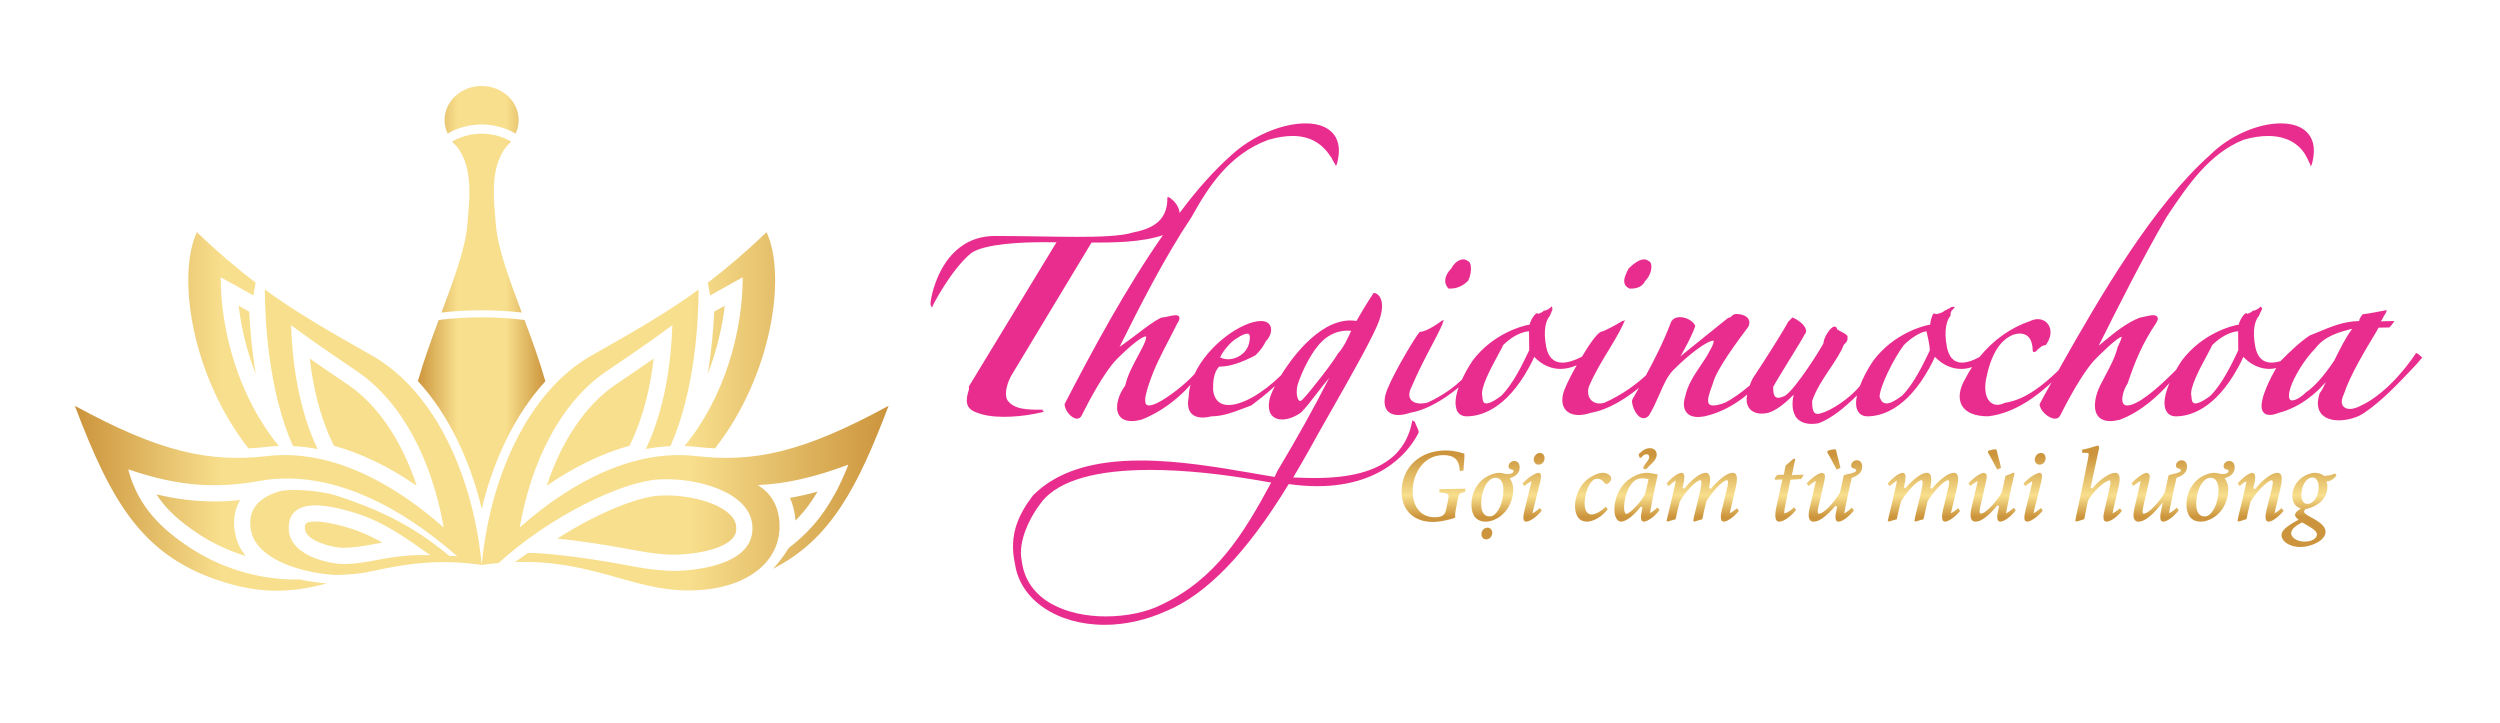 <?xml version="1.0" encoding="UTF-8" standalone="no"?>
<svg
   xmlns:dc="http://purl.org/dc/elements/1.1/"
   xmlns:cc="http://creativecommons.org/ns#"
   xmlns:rdf="http://www.w3.org/1999/02/22-rdf-syntax-ns#"
   xmlns:svg="http://www.w3.org/2000/svg"
   xmlns="http://www.w3.org/2000/svg"
   viewBox="0 0 1005.034 290.61"
   height="290.61"
   width="1005.034"
   xml:space="preserve"
   version="1.1"
   id="svg2"><defs
     id="defs6"><clipPath
       id="clipPath16"
       clipPathUnits="userSpaceOnUse"><path
         id="path18"
         d="m 227.641,141.58 0.716,-4.104 10.509,5.831 c 0,-17.149 -5.677,-38.397 -18.689,-54.258 l 0,0 c 1.358,-0.047 2.709,-0.139 4.041,-0.296 l 0,0 c 1.985,-0.23 3.881,-0.38 5.729,-0.467 l 0,0 c 18.178,23.185 23.142,55.396 16.591,69.531 l 0,0 c -6.809,-6.482 -12.86,-11.661 -18.897,-16.237 M 79.901,88.286 c 1.85,0.087 3.743,0.237 5.734,0.467 l 0,0 c 1.326,0.157 2.686,0.249 4.038,0.296 l 0,0 C 76.659,104.91 70.982,126.158 70.986,143.307 l 0,0 10.504,-5.831 0.718,4.104 c -6.036,4.576 -12.096,9.755 -18.896,16.237 l 0,0 C 56.756,143.682 61.724,111.471 79.901,88.286 m 110.465,29.943 C 169.753,106.604 157.564,78.921 154.93,50.798 l 0,0 c 1.883,0.273 3.69,0.474 5.454,0.628 l 0,0 c 16.133,14.772 39.402,26.193 51.511,26.873 l 0,0 c 12.113,0.681 28.835,-3.938 30.027,-14.385 l 0,0 C 243.098,53.582 231.225,49.585 218.505,48.915 l 0,0 c -6.194,-0.191 -11.79,0.824 -17.547,1.906 l 0,0 c -14.579,2.73 -28.224,4.079 -31.205,3.805 l 0,0 -4.122,-2.888 -0.009,-0.002 c 12.859,0.387 22.513,-2.082 31.361,-4.559 l 0,0 c 10.411,-2.905 19.704,-5.816 31.763,-4.062 l 0,0 c 13.291,1.943 22.659,9.729 21.918,21.431 l 0,0 c -0.374,5.752 -3.065,9.525 -6.908,11.941 l 0,0 c 8.717,0.368 17.895,2.376 29.086,6.567 l 0,0 c -0.998,-2.547 -2.201,-5.296 -3.639,-8.134 l 0,0 c -3.104,-5.651 -6.724,-11.879 -15.584,-18.718 l 0,0 c 0,0 -2.307,-3.876 -4.971,-6.574 l 0,0 c -0.058,-0.035 -0.1,-0.071 -0.148,-0.114 l 0,0 c 18.62,9.422 27.287,26.155 37.288,52.473 l 0,0 C 258.404,87.052 242.59,83.666 223.881,85.811 l 0,0 c -19.163,2.212 -38.928,-7.263 -56.744,-22.963 l 0,0 c 3.714,21.076 13.036,40.188 28.038,50.338 l 0,0 c 8.076,5.448 14.857,10.1 21.057,14.723 l 0,0 c -0.335,-10.659 -2.071,-26.36 -8.528,-39.834 l 0,0 c 2.603,0.492 5.242,0.813 7.913,0.939 l 0,0 c 7.957,17.793 9.011,40.563 9.063,50.36 l 0,0 c -10.034,-7.308 -20.351,-13.272 -34.314,-21.145 M 94.233,89.014 c 2.671,-0.126 5.311,-0.447 7.913,-0.939 l 0,0 c -6.459,13.474 -8.197,29.175 -8.528,39.834 l 0,0 c 6.195,-4.623 12.983,-9.275 21.056,-14.723 l 0,0 c 15.01,-10.15 24.322,-29.262 28.035,-50.338 l 0,0 0,-0.012 c -17.817,15.711 -37.575,25.187 -56.74,22.975 l 0,0 c -18.707,-2.145 -34.52,1.241 -61.907,16.176 l 0,0 C 35.91,70.814 45.873,53.087 72.755,45.032 l 0,0 c 2.703,-0.801 5.251,-1.396 7.673,-1.798 l 0,0 c 0.019,-0.003 0.034,-0.011 0.045,-0.011 l 0,0 c 9.47,-1.579 17.068,-0.359 24.642,1.603 l 0,0 c 0,0 -6.29,0.591 -8.509,1.307 l 0,0 C 82.271,45.726 69.785,50.674 61.33,56.189 l 0,0 C 51.682,62.482 44.319,69.763 41.241,81.541 l 0,0 C 57.693,75.935 69.852,75.345 83.428,77.81 l 0,0 c 21.123,3.833 43.584,-6.626 63.598,-24.202 l 0,0 c -0.878,0.055 -1.744,0.109 -2.59,0.137 l 0,0 c -12.261,10.258 -23.443,15.166 -36.183,19.331 l 0,0 c -5.162,1.688 -15.134,2.367 -18.455,1.374 l 0,0 C 82.242,72.193 79.333,67.602 80.869,61.252 l 0,0 C 82.698,53.701 93.9,48.717 106.979,47.617 l 0,0 c 2.356,-0.194 8.378,0.278 11.427,0.924 l 0,0 c 9.182,1.93 18.818,4.041 32.188,2.772 l 0,0 c 0.116,-0.014 0.223,-0.024 0.34,-0.04 l 0,0 c 0.542,-0.052 1.091,-0.111 1.642,-0.175 l 0,0 c 0.776,-0.092 1.555,-0.194 2.354,-0.3 l 0,0 c -2.647,28.123 -14.837,55.806 -35.451,67.431 l 0,0 c -13.959,7.873 -24.267,13.837 -34.31,21.145 l 0,0 c 0.052,-9.797 1.107,-32.567 9.064,-50.36 M 92.921,63.923 c 0.99,8.349 12.236,5.919 16.628,4.881 l 0,0 c 12.284,-2.892 19.165,-8.069 28.834,-14.869 l 0,0 c -7.116,0.216 -11.973,-0.587 -16.347,-1.397 l 0,0 c -3.867,-0.714 -7.362,-1.431 -11.721,-1.431 l 0,0 -0.308,0 c -3.076,0.02 -18.328,2.347 -17.086,12.816 m 136.77,68.336 c -0.26,-5.5 -0.839,-12.562 -2.102,-20.091 l 0,0 c 2.943,7.508 4.686,15.118 5.506,21.985 l 0,0 -3.404,-1.894 z M 82.262,112.176 c -1.264,7.521 -1.843,14.583 -2.101,20.083 l 0,0 -3.409,1.894 c 0.816,-6.867 2.564,-14.477 5.51,-21.977 m 24.568,-21.856 0.583,-1.207 c 8.762,-2.401 17.702,-6.715 26.598,-12.851 l 0,0 c -4.801,14.554 -12.572,26.074 -22.248,32.606 l 0,0 c -4.556,3.071 -8.533,5.786 -12.146,8.316 l 0,0 c 0.999,-8.548 3.087,-18.232 7.213,-26.864 m 91.258,18.548 c -9.669,-6.532 -17.447,-18.049 -22.252,-32.6 l 0,0 c 8.895,6.13 17.843,10.451 26.605,12.845 l 0,0 0.576,1.207 c 4.129,8.632 6.212,18.316 7.217,26.856 l 0,0 c -3.622,-2.522 -7.595,-5.237 -12.146,-8.308 m 55.96,-36.489 c 1.003,-2.214 1.598,-4.658 1.781,-7.315 l 0,0 c 3.296,3.332 5.426,6.463 7.091,9.293 l 0,0 c -3.05,-0.829 -5.997,-1.486 -8.872,-1.978 M 64.174,60.551 c 3.116,-2.038 8.233,-4.878 14.881,-6.877 l 0,0 c -1.539,1.857 -2.659,3.969 -3.239,6.353 l 0,0 c -1.07,4.412 -0.539,8.377 1.419,11.642 l 0,0 c -2.818,-0.301 -5.552,-0.446 -8.244,-0.446 l 0,0 c -6.067,0 -12.174,0.734 -18.683,2.269 l 0,0 c 3.01,-4.674 7.442,-8.76 13.866,-12.941 M 212.188,73.103 C 204.977,72.694 191.837,67.365 179.235,59.28 l 0,0 c 6.209,-0.646 14.422,-1.801 22.686,-3.34 l 0,0 c 4.836,-0.913 9.836,-1.845 15.078,-1.845 l 0,0 c 0.44,0 0.889,0.007 1.347,0.017 l 0,0 c 8.36,0.443 14.892,2.438 17.346,5.341 l 0,0 c 0.914,1.085 1.238,2.28 1.058,3.876 l 0,0 c -0.664,5.886 -12.156,9.83 -22.468,9.83 l 0,0 c -0.714,0 -1.415,-0.015 -2.094,-0.056 M 98.087,63.31 c -0.139,-1.171 0.119,-2.022 0.862,-2.869 l 0,0 c 2.486,-2.819 9.037,-4.114 11.099,-4.127 l 0,0 0.267,-0.004 c 3.549,0 6.497,0.547 9.914,1.184 l 0,0 c 0.877,0.157 1.775,0.329 2.715,0.492 l 0,0 c -4.282,2.455 -8.776,4.382 -14.585,5.759 l 0,0 c -1.282,0.298 -4.257,1.002 -6.879,1.002 l 0,0 c -3.218,0 -3.315,-0.794 -3.393,-1.437" /></clipPath><linearGradient
       id="linearGradient24"
       spreadMethod="pad"
       gradientTransform="matrix(261.726,0,0,-261.726,24.062,100.158)"
       gradientUnits="userSpaceOnUse"
       y2="0"
       x2="1"
       y1="0"
       x1="0"><stop
         id="stop26"
         offset="0"
         style="stop-opacity:1;stop-color:#cc953d" /><stop
         id="stop28"
         offset="0.179"
         style="stop-opacity:1;stop-color:#f8df8d" /><stop
         id="stop30"
         offset="0.5"
         style="stop-opacity:1;stop-color:#f8df8d" /><stop
         id="stop32"
         offset="0.756"
         style="stop-opacity:1;stop-color:#f8df8d" /><stop
         id="stop34"
         offset="1"
         style="stop-opacity:1;stop-color:#cc953d" /></linearGradient><clipPath
       id="clipPath42"
       clipPathUnits="userSpaceOnUse"><path
         id="path44"
         d="m 142.973,193.881 c 0,-1.56 0.36,-3.038 0.995,-4.376 l 0,0 c 0.994,0.625 5.053,2.947 10.922,2.947 l 0,0 c 5.863,0 9.932,-2.322 10.922,-2.947 l 0,0 c 0.63,1.338 0.994,2.816 0.994,4.376 l 0,0 c 0,6.05 -5.338,10.958 -11.916,10.958 l 0,0 c -6.583,0 -11.917,-4.908 -11.917,-10.958 m 2.454,-6.96 c 7.359,-6.786 5.451,-18.933 4.907,-26.393 l 0,0 c -0.565,-7.724 -4.307,-17.753 -8.352,-28.557 l 0,0 c 8.58,0.96 17.235,0.96 25.816,0 l 0,0 c -4.041,10.804 -7.789,20.833 -8.349,28.557 l 0,0 c -0.544,7.46 -2.457,19.607 4.906,26.393 l 0,0 c 0,0 -3.684,2.58 -9.465,2.58 l 0,0 c -5.782,0 -9.463,-2.58 -9.463,-2.58 m -4.331,-57.333 c -2.407,-6.434 -4.832,-13.095 -6.694,-19.663 l 0,0 c 9.372,-10.207 16.541,-24.51 20.528,-41.066 l 0,0 c 3.975,16.528 11.118,30.809 20.466,41.009 l 0,0 c -1.871,6.593 -4.298,13.272 -6.711,19.72 l 0,0 c -4.58,0.56 -9.184,0.847 -13.795,0.847 l 0,0 c -4.607,0 -9.214,-0.287 -13.794,-0.847" /></clipPath><linearGradient
       id="linearGradient50"
       spreadMethod="pad"
       gradientTransform="matrix(40.994,0,0,-40.994,134.402,136.849)"
       gradientUnits="userSpaceOnUse"
       y2="0"
       x2="1"
       y1="0"
       x1="0"><stop
         id="stop52"
         offset="0"
         style="stop-opacity:1;stop-color:#cc953d" /><stop
         id="stop54"
         offset="0.311"
         style="stop-opacity:1;stop-color:#f8df8d" /><stop
         id="stop56"
         offset="0.5"
         style="stop-opacity:1;stop-color:#f8df8d" /><stop
         id="stop58"
         offset="0.689"
         style="stop-opacity:1;stop-color:#f8df8d" /><stop
         id="stop60"
         offset="1"
         style="stop-opacity:1;stop-color:#cc953d" /></linearGradient><clipPath
       id="clipPath68"
       clipPathUnits="userSpaceOnUse"><path
         id="path70"
         d="m 673.717,88.934 c -1.344,-0.461 -2.691,-0.826 -4.114,-1.094 l 0,0 0.092,-1.003 0.951,0 c 0.66,0 0.815,-0.028 0.926,-0.107 l 0,0 0.071,-0.044 0.042,-0.081 c 0.07,-0.139 0.109,-0.34 -0.106,-1.423 l 0,0 C 670.45,79.296 669.19,73.398 668.172,68.658 l 0,0 -0.206,-0.948 -0.539,-2.677 0.416,-0.299 0.014,0.004 c 0.501,0.175 1.137,0.377 1.917,0.606 l 0,0 0.543,0.175 c 0.223,1.213 0.621,3.174 0.919,4.636 l 0,0 0.294,1.346 c 1.615,2.876 5.134,6.193 6.848,6.451 l 0,0 0.309,0.047 0.056,-0.31 c 0.059,-0.304 -0.01,-0.91 -0.21,-1.788 l 0,0 -1.757,-7.749 c -0.384,-1.62 -0.384,-2.633 -0.004,-3.104 l 0,0 c 0.173,-0.221 0.419,-0.334 0.727,-0.334 l 0,0 c 1.06,0 3.145,1.217 4.944,3.49 l 0,0 -0.279,0.33 -0.274,0.439 -0.061,-0.092 -0.095,0.122 c -0.799,-0.768 -1.458,-1.158 -1.713,-1.288 l 0,0 -0.585,-0.315 0.115,0.651 0.086,0.489 1.73,7.446 c 0.589,2.498 0.288,3.535 -0.077,3.974 l 0,0 c -0.238,0.306 -0.58,0.466 -1.022,0.466 l 0,0 c -0.631,0 -1.467,-0.27 -2.306,-0.739 l 0,0 c -0.402,-0.197 -2.48,-1.332 -4.646,-3.831 l 0,0 -0.119,-0.147 c -0.091,-0.1 -0.183,-0.208 -0.272,-0.333 l 0,0 -0.585,0.263 2.644,12.188 c 0.146,0.702 0.161,0.989 -0.082,1.276 l 0,0 -0.234,0.071 c -0.173,0 -0.475,-0.089 -0.951,-0.24 m -146.739,-2.62 0.394,-1.093 0.471,0.073 c 0.631,0.919 1.239,1.11 1.636,1.11 l 0,0 c 0.635,0 0.931,-0.305 0.931,-0.957 l 0,0 c 0,-0.547 -0.498,-1.195 -0.987,-1.826 l 0,0 -0.084,-0.096 c -0.347,-0.459 -0.563,-0.793 -0.72,-1.134 l 0,0 c -0.085,-0.153 -0.154,-0.276 -0.128,-0.644 l 0,0 0.919,-0.168 0.144,0.085 c 0.279,0.42 0.703,0.82 1.242,1.336 l 0,0 c 0.945,0.891 2.017,1.906 2.017,3.288 l 0,0 c 0,1 -0.599,2.066 -2.268,2.066 l 0,0 c -1.906,0 -3.422,-1.862 -3.567,-2.04 m 112.432,1.162 -0.093,-0.447 c 0.84,-1.457 1.866,-3.378 2.839,-5.232 l 0,0 0.178,-0.345 1.222,0.56 -0.501,2.098 c -0.207,0.813 -0.418,1.652 -0.638,2.43 l 0,0 c -0.083,0.357 -0.221,0.999 -0.286,1.29 l 0,0 -0.329,0.172 c -0.711,-0.022 -1.983,-0.297 -2.392,-0.526 m -51.635,0 -0.115,-0.457 c 0.917,-1.532 1.968,-3.524 2.965,-5.444 l 0,0 0.073,-0.129 1.212,0.566 -0.337,1.422 -0.164,0.655 c -0.206,0.822 -0.408,1.658 -0.639,2.438 l 0,0 c -0.09,0.364 -0.225,1.021 -0.293,1.308 l 0,0 -0.324,0.167 C 589.469,87.98 588.159,87.7 587.775,87.476 M 450.771,74.316 c 0,-5.887 3.94,-9.697 10.04,-9.697 l 0,0 c 2.073,0 3.927,0.459 5.573,0.872 l 0,0 c 0.516,0.116 1.034,0.253 1.656,0.563 l 0,0 c -0.099,0.667 -0.045,1.536 0.165,2.578 l 0,0 0.522,2.772 c 0.445,2.349 0.537,2.459 2.463,2.88 l 0,0 0.107,1.038 -0.07,0.01 -8.283,-0.157 -0.029,-1.07 c 1.823,-0.132 2.562,-0.295 2.833,-0.654 l 0,0 c 0.24,-0.339 0.126,-1.005 -0.073,-1.983 l 0,0 -0.65,-3.144 c -0.408,-1.968 -2.26,-2.194 -3.617,-2.194 l 0,0 c -4.363,0 -7.073,3.22 -7.073,8.421 l 0,0 c 0,5.608 3.457,11.57 9.863,11.57 l 0,0 c 3.522,0 5.103,-1.516 5.276,-4.956 l 0,0 0.083,-0.203 1.112,0.228 c 0.062,1.088 0.137,2.083 0.206,2.94 l 0,0 0.027,0.394 c 0.056,0.77 0.107,1.429 0.049,2.024 l 0,0 0,0.011 -0.043,0.018 c -0.844,0.286 -3.078,1.049 -5.909,1.049 l 0,0 c -8.378,0 -14.228,-5.47 -14.228,-13.31 m 203.628,10.349 c 0.008,-0.935 0.662,-1.613 1.546,-1.613 l 0,0 c 1.075,0 1.951,0.949 1.951,2.099 l 0,0 c -0.018,0.275 -0.153,1.667 -1.497,1.667 l 0,0 c -1.288,0 -2,-1.276 -2,-2.153 m -161.141,0.011 c 0.036,-0.956 0.678,-1.624 1.568,-1.624 l 0,0 c 1.063,0 1.927,0.949 1.927,2.099 l 0,0 c -0.047,1.01 -0.642,1.667 -1.493,1.667 l 0,0 c -1.291,0 -2.001,-1.276 -2.002,-2.142 m 80.996,-1.93 -0.543,-2.917 -2.17,-0.089 -0.848,-1.152 0.259,-0.41 2.285,0.117 -1.958,-8.966 c -0.569,-2.685 -0.256,-3.798 0.117,-4.254 l 0,0 c 0.19,-0.234 0.456,-0.361 0.765,-0.361 l 0,0 c 1.774,0 4.372,2.28 5.489,3.856 l 0,0 -0.338,0.311 -0.264,0.351 -0.103,0.075 -0.015,-0.018 c -0.656,-0.719 -1.921,-1.569 -2.666,-1.798 l 0,0 -0.401,-0.121 -0.019,0.414 c -0.01,0.288 0.039,0.75 0.171,1.397 l 0,0 1.805,9.011 3.447,0.234 0.505,0.785 0.311,0.603 -3.29,-0.078 -0.519,-0.157 1.083,5.254 -0.473,0.177 -2.63,-2.264 z m 125.547,0.022 c 0,-0.644 0.383,-0.816 0.761,-0.941 l 0,0 c 0.379,-0.08 0.813,-0.17 0.865,-0.629 l 0,0 c 0,-0.458 -0.953,-0.864 -2.795,-1.203 l 0,0 -1.19,-0.345 c -0.186,-0.835 -0.926,-4.203 -1.225,-5.517 l 0,0 c -1.249,-2.332 -4.949,-6.798 -6.74,-6.816 l 0,0 -0.331,0 0,0.265 c -0.116,0.322 -0.081,0.931 0.101,1.747 l 0,0 c 0.45,1.876 0.885,3.819 1.307,5.716 l 0,0 0.51,2.265 c 0.385,1.554 0.405,2.343 0.074,2.806 l 0,0 -0.315,0.119 -0.368,0.191 c -0.962,-0.064 -2.987,-1.245 -4.957,-3.4 l 0,0 0.261,-0.349 0.232,-0.419 0.048,-0.048 0.073,0.06 0.035,-0.054 c 0.655,0.522 1.221,0.941 1.695,1.247 l 0,0 0.577,0.366 -0.081,-0.684 c -0.004,-0.063 -0.022,-0.138 -0.074,-0.313 l 0,0 -1.784,-7.654 c -0.479,-1.951 -0.446,-3.247 0.102,-3.942 l 0,0 c 0.263,-0.338 0.666,-0.522 1.156,-0.522 l 0,0 c 0.83,0 1.843,0.389 2.789,1.071 l 0,0 c 1.315,0.911 2.669,2.223 3.937,3.823 l 0,0 0.311,0.367 0.785,0.909 -0.224,-1.175 c -0.07,-0.413 -0.163,-0.809 -0.227,-1.114 l 0,0 -0.029,-0.124 c -0.422,-1.827 -0.43,-2.952 -0.032,-3.446 l 0,0 c 0.161,-0.214 0.388,-0.311 0.694,-0.311 l 0,0 c 1.187,0 3.461,1.677 4.964,3.658 l 0,0 -0.298,0.338 -0.265,0.439 -0.078,0.081 -0.016,-0.017 -0.014,0.012 -0.021,-0.019 c -0.773,-0.814 -1.576,-1.326 -1.813,-1.463 l 0,0 -0.561,-0.291 0.083,0.665 c 0.008,0.129 0.034,0.29 0.067,0.515 l 0,0 c 0.767,3.908 1.359,6.484 2.039,9.476 l 0,0 0.055,0.239 0.089,0.451 0.178,0.062 c 2.164,0.769 3.213,1.937 3.213,3.566 l 0,0 c 0,1.246 -0.675,2.031 -1.765,2.031 l 0,0 c -0.866,0 -1.798,-0.678 -1.798,-1.689 m -104.456,0 c 0,-0.494 0.232,-0.784 0.769,-0.941 l 0,0 c 0.423,-0.088 0.783,-0.194 0.872,-0.629 l 0,0 c 0,-0.46 -0.953,-0.871 -2.804,-1.203 l 0,0 -1.204,-0.342 c -0.324,-1.531 -0.645,-3.004 -0.917,-4.254 l 0,0 -0.29,-1.266 c -1.283,-2.389 -4.924,-6.798 -6.759,-6.816 l 0,0 -0.33,0 0,0.265 c -0.115,0.322 -0.079,0.92 0.097,1.732 l 0,0 c 0.314,1.286 0.606,2.579 0.907,3.893 l 0,0 c 0.18,0.805 0.365,1.615 0.554,2.439 l 0,0 0.369,1.669 c 0.369,1.515 0.402,2.274 0.083,2.798 l 0,0 -0.338,0.13 -0.349,0.183 c -0.961,-0.067 -2.993,-1.245 -4.961,-3.391 l 0,0 0.271,-0.361 0.23,-0.416 0.012,-0.013 0.055,0.048 0.059,-0.085 c 0.794,0.636 1.321,0.995 1.698,1.247 l 0,0 0.584,0.392 -0.079,-0.695 c -0.002,-0.025 -0.012,-0.097 -0.597,-2.58 l 0,0 c 0,0 -0.866,-3.753 -1.272,-5.411 l 0,0 c -0.46,-1.93 -0.426,-3.252 0.105,-3.925 l 0,0 c 0.268,-0.344 0.672,-0.522 1.167,-0.522 l 0,0 c 0.843,0 1.853,0.389 2.793,1.071 l 0,0 c 1.36,0.947 2.86,2.382 4.214,4.035 l 0,0 0.572,-0.272 c -0.069,-0.318 -0.144,-0.683 -0.241,-1.077 l 0,0 c -0.423,-1.827 -0.435,-2.952 -0.026,-3.446 l 0,0 c 0.148,-0.198 0.392,-0.311 0.693,-0.311 l 0,0 c 1.205,0 3.474,1.677 4.96,3.665 l 0,0 -0.27,0.295 -0.153,0.236 -0.17,0.197 -0.031,0.042 -0.063,0.064 -0.007,-0.014 c -0.634,-0.65 -1.344,-1.176 -1.804,-1.456 l 0,0 -0.626,-0.382 0.137,0.711 c 0.026,0.137 0.052,0.314 0.087,0.56 l 0,0 c 0.741,3.866 1.312,6.315 2.025,9.415 l 0,0 0.117,0.505 0,0.229 0.218,0.079 c 2.18,0.8 3.196,1.937 3.196,3.566 l 0,0 c 0,1.246 -0.659,2.031 -1.734,2.031 l 0,0 c -0.882,0 -1.819,-0.678 -1.819,-1.689 M 715.128,82.51 c 0,-0.489 0.268,-0.816 0.778,-0.964 l 0,0 c 0.354,-0.062 0.789,-0.128 0.857,-0.6 l 0,0 c 0,-0.451 -0.707,-0.92 -1.893,-0.92 l 0,0 c -0.474,0 -0.852,0.077 -1.192,0.147 l 0,0 -0.109,0.026 c -0.42,0.149 -0.935,0.227 -1.55,0.227 l 0,0 c -1,0 -2.401,-0.418 -3.657,-1.092 l 0,0 c -2.502,-1.33 -5.171,-4.454 -5.171,-9.24 l 0,0 c 0,-1.261 0.333,-5.38 4.569,-5.38 l 0,0 c 1.723,0 3.584,0.764 5.247,2.145 l 0,0 c 2.204,1.844 3.629,5.058 3.629,8.192 l 0,0 c 0,1.092 -0.216,1.975 -0.698,2.858 l 0,0 -0.063,0.132 c -0.052,0.084 -0.101,0.184 -0.161,0.294 l 0,0 -0.222,0.351 0.395,0.123 c 1.817,0.598 2.818,1.794 2.818,3.365 l 0,0 c 0,1.262 -0.67,2.05 -1.765,2.05 l 0,0 c -0.874,0 -1.812,-0.689 -1.812,-1.714 m -8.793,-12.266 c 0,4.969 2.109,7.727 3.422,8.279 l 0,0 c 0.283,0.143 0.673,0.305 1.195,0.305 l 0,0 c 1.576,0 2.552,-1.475 2.552,-3.844 l 0,0 c 0,-4.26 -1.841,-7.677 -3.556,-8.411 l 0,0 c -0.318,-0.124 -0.624,-0.172 -0.987,-0.172 l 0,0 c -1.62,0 -2.626,1.472 -2.626,3.843 M 485.162,82.51 c 0,-0.489 0.266,-0.816 0.774,-0.964 l 0,0 c 0.418,-0.068 0.784,-0.132 0.859,-0.6 l 0,0 c 0,-0.383 -0.59,-0.92 -1.905,-0.92 l 0,0 c -0.473,0 -0.852,0.08 -1.112,0.133 l 0,0 -0.166,0.04 c -0.406,0.14 -0.972,0.227 -1.553,0.227 l 0,0 c -1.011,0 -2.382,-0.409 -3.666,-1.092 l 0,0 c -2.496,-1.31 -5.16,-4.429 -5.16,-9.24 l 0,0 c 0,-3.419 1.668,-5.38 4.567,-5.38 l 0,0 c 1.729,0 3.583,0.764 5.219,2.145 l 0,0 c 2.211,1.839 3.641,5.054 3.641,8.192 l 0,0 c 0,1.117 -0.208,2.004 -0.691,2.88 l 0,0 c -0.064,0.134 -0.133,0.25 -0.228,0.404 l 0,0 -0.214,0.351 0.396,0.123 c 1.811,0.592 2.814,1.79 2.814,3.365 l 0,0 c 0,1.262 -0.668,2.05 -1.741,2.05 l 0,0 c -0.884,0 -1.834,-0.689 -1.834,-1.714 m -8.79,-12.266 c 0,4.973 2.099,7.727 3.413,8.279 l 0,0 c 0.285,0.143 0.691,0.305 1.211,0.305 l 0,0 c 1.58,0 2.52,-1.439 2.52,-3.844 l 0,0 c 0,-4.26 -1.827,-7.677 -3.533,-8.411 l 0,0 c -0.3,-0.121 -0.617,-0.172 -0.993,-0.172 l 0,0 c -1.617,0 -2.618,1.472 -2.618,3.843 m 263.737,8.495 c -1.797,-1.424 -2.871,-3.561 -2.871,-5.714 l 0,0 c 0,-1.891 0.74,-3.209 2.166,-3.826 l 0,0 0.603,-0.219 -0.529,-0.36 c -0.928,-0.643 -1.36,-1.179 -1.36,-1.704 l 0,0 c -0.036,-0.348 0.194,-0.758 0.632,-1.112 l 0,0 0.5,-0.485 -0.394,-0.204 c -3.489,-1.855 -5.065,-3.286 -5.094,-4.643 l 0,0 c -0.032,-0.713 0.262,-1.418 0.84,-2.03 l 0,0 c 1.113,-1.156 3.135,-1.883 5.28,-1.883 l 0,0 c 3.203,0 8.04,1.971 8.04,4.934 l 0,0 c 0,1.505 -1.325,2.834 -4.596,4.582 l 0,0 c -1.02,0.522 -2.251,1.248 -2.31,1.783 l 0,0 c 0,0.248 0.113,0.528 0.329,0.8 l 0,0 0.077,0.102 0.118,0.023 c 2.404,0.442 3.946,1.605 4.379,1.956 l 0,0 c 0.435,0.327 2.585,2.085 2.585,5.211 l 0,0 c 0,0.568 -0.054,0.97 -0.176,1.298 l 0,0 -0.129,0.368 0.385,0.062 c 0.125,0.026 0.227,0.05 0.389,0.084 l 0,0 c 0.358,0.059 1.332,0.36 2.479,1.817 l 0,0 -0.478,0.674 c -0.424,-0.274 -1.43,-0.724 -3.412,-0.807 l 0,0 -0.126,-0.009 -0.092,0.081 c -0.736,0.588 -1.728,0.908 -2.862,0.908 l 0,0 c -1.344,0 -3.06,-0.663 -4.373,-1.687 m 0.011,-5.484 c 0,1.588 0.451,3.138 1.236,4.245 l 0,0 c 0.62,0.904 1.454,1.423 2.288,1.423 l 0,0 c 1.27,0 2.057,-1.181 2.057,-3.077 l 0,0 c 0,-3.357 -1.859,-5.43 -3.587,-5.43 l 0,0 c -1.21,0 -1.994,1.112 -1.994,2.839 m -3.268,-12.221 c 0,1.064 1.23,2.286 3.378,3.354 l 0,0 0.157,0.075 0.141,-0.083 c 0.305,-0.162 1.231,-0.656 2.253,-1.303 l 0,0 c 1.613,-0.928 2.364,-1.726 2.364,-2.502 l 0,0 c 0,-1.122 -1.471,-2.279 -3.928,-2.279 l 0,0 c -2.403,0 -4.365,1.226 -4.365,2.738 m -6.705,18.619 c -0.573,-0.333 -2.6,-1.628 -4.9,-4.475 l 0,0 -0.579,0.278 0.25,1.069 c 0.501,1.974 0.515,3.05 0.042,3.652 l 0,0 -0.184,0.043 -0.372,0.206 c -0.974,-0.067 -2.931,-1.263 -4.753,-3.431 l 0,0 0.315,-0.371 0.268,-0.414 0.06,-0.067 0.015,0.003 0.003,-0.01 0.028,0.022 c 0.594,0.58 1.203,1.029 1.538,1.24 l 0,0 0.539,0.33 -0.037,-0.636 c -0.007,-0.148 -0.052,-0.333 -0.123,-0.624 l 0,0 c -0.652,-2.96 -1.414,-6.12 -2.208,-9.354 l 0,0 -0.442,-2.081 0.38,-0.299 0.008,0 c 0.459,0.179 1.121,0.381 1.899,0.61 l 0,0 0.593,0.195 0,0.009 c 0.289,1.481 0.663,2.992 1.014,4.457 l 0,0 0.272,1.118 c 1.658,2.826 5.465,6.85 6.81,6.876 l 0,0 0.143,0.002 0.096,-0.101 c 0.217,-0.217 0.183,-0.927 -0.096,-2.115 l 0,0 -0.82,-3.365 c 0,0 -0.674,-2.827 -0.983,-4.028 l 0,0 c -0.414,-1.788 -0.415,-2.853 -0.021,-3.354 l 0,0 c 0.175,-0.217 0.409,-0.324 0.725,-0.324 l 0,0 c 0.893,0 2.785,1.09 4.822,3.495 l 0,0 -0.332,0.378 -0.252,0.371 -0.041,-0.058 -0.113,0.141 c -0.613,-0.582 -1.17,-1.026 -1.557,-1.269 l 0,0 -0.608,-0.372 0.114,0.706 c 0,0 0.071,0.301 0.09,0.443 l 0,0 c 0.283,1.101 0.546,2.236 0.851,3.535 l 0,0 c 0,0 0.564,2.382 0.8,3.341 l 0,0 c 0.553,2.422 0.563,3.923 0.041,4.583 l 0,0 c -0.231,0.268 -0.553,0.418 -0.955,0.418 l 0,0 c -0.681,0 -1.421,-0.249 -2.34,-0.773 m -79.366,-2.666 0.352,-0.579 0.097,-0.101 0.055,-0.034 0.068,-0.093 0.111,0.078 0.013,-0.013 c 0.687,0.566 1.25,0.92 1.556,1.114 l 0,0 0.566,0.354 -0.066,-0.666 c -0.006,-0.03 -0.011,-0.106 -2.146,-8.861 l 0,0 c -0.418,-1.674 -0.449,-2.715 -0.102,-3.173 l 0,0 c 0.173,-0.202 0.4,-0.299 0.697,-0.299 l 0,0 c 1.372,0 4.005,2.192 4.999,3.626 l 0,0 -0.566,0.687 -0.05,0.066 -0.063,-0.027 c -0.567,-0.532 -1.232,-1.041 -1.692,-1.321 l 0,0 -0.558,-0.33 0.066,0.645 c 0.005,0.028 0.01,0.101 2.368,9.518 l 0,0 c 0.321,1.411 0.34,2.23 0.025,2.605 l 0,0 c -0.112,0.156 -0.29,0.243 -0.525,0.243 l 0,0 c -0.843,0 -3.173,-1.231 -5.205,-3.439 m -3.378,3.42 -2.43,-0.996 c -0.281,-1.387 -0.567,-2.64 -0.82,-3.746 l 0,0 -0.351,-1.532 c -1.206,-2.269 -4.969,-6.798 -6.739,-6.816 l 0,0 -0.173,0 -0.093,0.141 c -0.092,0.12 -0.263,0.55 0.024,1.849 l 0,0 1.84,8.008 c 0.411,1.684 0.411,2.381 -0.004,2.868 l 0,0 -0.254,0.06 -0.348,0.183 c -0.968,-0.064 -2.995,-1.245 -4.982,-3.391 l 0,0 0.264,-0.358 0.232,-0.422 0.043,-0.047 0.056,0.03 0.033,-0.039 c 0.696,0.552 1.289,0.988 1.726,1.241 l 0,0 0.563,0.334 -0.076,-0.652 c -0.003,-0.024 -0.003,-0.087 -1.87,-7.954 l 0,0 c -0.443,-1.937 -0.402,-3.259 0.128,-3.932 l 0,0 c 0.268,-0.344 0.657,-0.522 1.147,-0.522 l 0,0 c 0.852,0 1.844,0.378 2.793,1.071 l 0,0 c 1.405,0.98 2.873,2.424 4.243,4.18 l 0,0 0.574,-0.256 c -0.042,-0.257 -0.107,-0.512 -0.172,-0.794 l 0,0 -0.105,-0.444 c -0.419,-1.823 -0.427,-2.952 -0.032,-3.438 l 0,0 c 0.179,-0.212 0.411,-0.319 0.708,-0.319 l 0,0 c 1.211,0 3.483,1.677 4.965,3.658 l 0,0 -0.263,0.302 -0.157,0.241 -0.036,0.043 -0.056,-0.033 -0.071,0.116 -0.01,-0.017 -0.115,0.154 c -0.774,-0.786 -1.52,-1.274 -1.804,-1.435 l 0,0 -0.626,-0.378 0.135,0.707 c 0.016,0.089 0.083,0.56 0.083,0.56 l 0,0 c 0.76,3.87 1.647,7.748 2.324,10.688 l 0,0 0.088,0.35 0.088,0.756 -0.47,-0.019 z m -21.088,-0.644 c -0.238,-0.126 -2.329,-1.296 -4.606,-4.054 l 0,0 c -0.121,-0.139 -0.229,-0.278 -0.339,-0.421 l 0,0 -0.583,0.261 c 0.466,2.294 0.429,3.79 -0.111,4.446 l 0,0 c -0.227,0.278 -0.558,0.431 -0.936,0.431 l 0,0 c -0.665,0 -1.307,-0.21 -2.156,-0.698 l 0,0 c -0.901,-0.522 -2.718,-1.772 -4.727,-4.253 l 0,0 -0.574,0.275 0.085,0.377 c 0.55,2.218 0.609,3.488 0.193,4.011 l 0,0 c -0.134,0.184 -0.358,0.288 -0.622,0.288 l 0,0 c -0.918,0 -2.924,-1.224 -4.841,-3.469 l 0,0 0.286,-0.339 0.253,-0.424 0.068,-0.067 0.069,0.041 0.01,-0.012 c 0.57,0.527 1.112,0.95 1.476,1.229 l 0,0 0.164,0.127 0.645,0.468 -0.131,-0.815 c -0.025,-0.17 -0.063,-0.388 -0.124,-0.697 l 0,0 c -0.674,-3.042 -1.507,-6.516 -2.702,-11.48 l 0,0 0.39,-0.254 0.007,0.004 c 0.6,0.215 1.301,0.416 2.491,0.733 l 0,0 c 0.475,2.168 0.941,4.23 1.364,5.694 l 0,0 c 1.054,2.09 5.054,6.859 6.589,6.867 l 0,0 0.162,0 0.102,-0.132 c 0.104,-0.138 0.292,-0.4 -0.168,-2.755 l 0,0 c -0.483,-2.186 -1.052,-4.502 -1.611,-6.745 l 0,0 -0.264,-1.065 -0.487,-2.34 0.365,-0.261 0.009,0.004 c 0.633,0.229 1.406,0.436 2.55,0.74 l 0,0 c 0.484,2.287 0.934,4.327 1.267,5.681 l 0,0 c 1.137,2.158 5.121,6.865 6.614,6.873 l 0,0 0.16,-0.007 0.107,-0.125 c 0.183,-0.222 0.159,-0.845 -0.064,-1.836 l 0,0 -1.829,-7.672 c -0.39,-1.767 -0.39,-2.861 0.006,-3.359 l 0,0 c 0.177,-0.218 0.402,-0.319 0.698,-0.319 l 0,0 c 0.83,0 2.983,1.21 4.84,3.483 l 0,0 -0.298,0.351 -0.262,0.406 -0.098,0.087 -0.029,-0.029 c -0.772,-0.705 -1.414,-1.092 -1.65,-1.233 l 0,0 -0.674,-0.364 0.199,0.746 c 0.045,0.169 1.247,5.275 1.705,7.22 l 0,0 c 0.563,2.408 0.578,3.963 0.054,4.627 l 0,0 c -0.235,0.277 -0.541,0.418 -0.937,0.418 l 0,0 c -0.659,0 -1.248,-0.191 -2.105,-0.663 m -71.128,0 c -0.371,-0.205 -1.713,-1.008 -3.399,-2.776 l 0,0 c -0.518,-0.506 -1.03,-1.065 -1.56,-1.713 l 0,0 -0.572,0.268 c 0.462,2.292 0.414,3.792 -0.119,4.453 l 0,0 c -0.245,0.278 -0.562,0.431 -0.946,0.431 l 0,0 c -0.667,0 -1.301,-0.21 -2.142,-0.698 l 0,0 c -0.643,-0.374 -1.954,-1.241 -3.46,-2.908 l 0,0 c -0.405,-0.427 -0.852,-0.929 -1.312,-1.498 l 0,0 -0.568,0.28 0.117,0.525 c 0.56,2.218 0.624,3.488 0.208,4.009 l 0,0 c -0.142,0.186 -0.364,0.29 -0.62,0.29 l 0,0 c -0.927,0 -2.945,-1.22 -4.846,-3.469 l 0,0 0.292,-0.346 0.247,-0.417 0.072,-0.067 0.038,0.019 0.012,-0.01 c 0.697,0.643 1.334,1.137 1.652,1.381 l 0,0 0.62,0.473 -0.095,-0.775 c -0.021,-0.152 -0.06,-0.383 -0.129,-0.747 l 0,0 c -0.674,-3.024 -1.486,-6.423 -2.618,-11.12 l 0,0 -0.088,-0.363 0.375,-0.251 0.012,0.004 c 0.712,0.25 1.468,0.453 2.342,0.68 l 0,0 0.173,0.053 c 0.446,2.072 0.919,4.201 1.347,5.688 l 0,0 c 1.039,2.096 5.05,6.865 6.606,6.873 l 0,0 0.162,0 0.094,-0.132 c 0.091,-0.111 0.309,-0.388 -0.183,-2.755 l 0,0 c -0.547,-2.566 -1.252,-5.386 -1.867,-7.872 l 0,0 -0.171,-0.7 -0.306,-1.578 0.387,-0.261 0.007,0 c 0.587,0.231 1.364,0.44 2.511,0.737 l 0,0 c 0.437,2.064 0.916,4.212 1.288,5.682 l 0,0 c 1.141,2.154 5.134,6.866 6.61,6.888 l 0,0 0.083,0 0.071,-0.037 c 0.11,-0.052 0.445,-0.222 0.07,-1.94 l 0,0 -1.851,-7.678 c -0.411,-1.742 -0.411,-2.838 -0.015,-3.353 l 0,0 c 0.174,-0.206 0.422,-0.319 0.715,-0.319 l 0,0 c 0.845,0 2.984,1.21 4.832,3.495 l 0,0 -0.301,0.339 -0.26,0.406 -0.1,0.092 -0.036,-0.034 c -0.517,-0.478 -1.123,-0.94 -1.62,-1.228 l 0,0 -0.648,-0.369 c 0,0 1.852,7.966 1.852,7.973 l 0,0 c 0.587,2.379 0.614,3.932 0.078,4.61 l 0,0 c -0.241,0.287 -0.548,0.428 -0.933,0.428 l 0,0 c -0.668,0 -1.259,-0.191 -2.108,-0.663 m -31.914,-1.945 c -2.432,-2.016 -4.075,-5.701 -4.075,-9.16 l 0,0 c 0,-2.708 1.096,-3.944 2.111,-3.944 l 0,0 c 0.867,0 1.983,0.532 3.213,1.541 l 0,0 c 1.09,0.902 2.064,1.897 2.878,2.958 l 0,0 c 0.095,0.104 0.177,0.208 0.25,0.308 l 0,0 0.577,-0.265 -0.284,-1.393 c -0.297,-1.529 -0.269,-2.433 0.088,-2.858 l 0,0 c 0.159,-0.19 0.391,-0.291 0.674,-0.291 l 0,0 c 0.92,0 3.235,1.333 5.011,3.734 l 0,0 -0.252,0.29 -0.131,0.232 -0.198,0.236 -0.037,-0.025 -0.024,0.044 -0.034,0.043 c -0.755,-0.755 -1.494,-1.26 -1.773,-1.438 l 0,0 -0.541,-0.351 0.035,0.649 c 0.012,0.151 0.046,0.397 0.117,0.693 l 0,0 c 0.774,4.295 1.787,8.892 2.259,10.919 l 0,0 -0.243,0.249 c -0.287,0 -0.621,0.071 -1.008,0.153 l 0,0 -0.215,0.047 c -0.772,0.157 -1.457,0.237 -2.084,0.237 l 0,0 c -1.964,0 -4.443,-1.025 -6.314,-2.608 m -0.96,-8.593 c 0,3.041 1.212,7.039 3.535,8.776 l 0,0 c 0.525,0.388 1.436,0.648 2.259,0.648 l 0,0 c 0.419,0 0.825,-0.057 1.181,-0.114 l 0,0 0.311,-0.046 c 0.068,-0.01 0.128,-0.013 0.223,-0.029 l 0,0 0.352,-0.04 -0.07,-0.346 c -0.236,-1.14 -0.694,-3.239 -1.014,-4.447 l 0,0 c -1.147,-2.32 -4.809,-6.413 -6.126,-6.413 l 0,0 -0.006,0 c -0.322,0.109 -0.645,0.768 -0.645,2.011 m -12.28,8.689 c -2.095,-1.928 -3.496,-5.196 -3.496,-8.119 l 0,0 c 0,-3.179 1.401,-5.081 3.749,-5.081 l 0,0 c 2.213,0 4.869,1.571 6.789,4 l 0,0 -0.537,0.654 -0.068,0.027 -0.091,0.104 -0.059,-0.069 c -0.906,-0.928 -2.922,-2.401 -4.489,-2.401 l 0,0 c -1.365,0 -2.202,1.307 -2.202,3.419 l 0,0 c 0,2.068 0.55,4.356 1.438,5.957 l 0,0 c 0.409,0.788 1.295,2.112 2.61,2.112 l 0,0 c 0.965,0 1.675,-0.412 2.362,-1.365 l 0,0 c 0.199,-0.247 0.401,-0.373 0.601,-0.373 l 0,0 c 0.109,0 0.233,0.04 0.362,0.126 l 0,0 c 0.869,0.454 1.175,1.188 1.175,1.701 l 0,0 c -0.039,0.879 -1.083,1.82 -2.709,1.82 l 0,0 c -1.68,0 -4.057,-1.297 -5.435,-2.512 m -20.392,-0.927 0.471,-0.658 0.198,-0.121 c 0.651,0.571 1.268,0.949 1.598,1.151 l 0,0 0.645,0.403 -0.16,-0.745 c -0.019,-0.089 -1.78,-7.37 -2.135,-8.831 l 0,0 c -0.42,-1.705 -0.443,-2.708 -0.09,-3.181 l 0,0 c 0.156,-0.19 0.388,-0.291 0.678,-0.291 l 0,0 c 1.386,0 4.004,2.192 5.001,3.637 l 0,0 -0.522,0.594 -0.169,0.113 c -0.575,-0.532 -1.22,-1.033 -1.682,-1.315 l 0,0 -0.559,-0.348 0.067,0.656 c 0.003,0.033 0.009,0.11 2.366,9.534 l 0,0 c 0.327,1.368 0.352,2.214 0.038,2.588 l 0,0 c -0.126,0.173 -0.289,0.253 -0.536,0.253 l 0,0 c -0.963,0 -3.339,-1.415 -5.209,-3.439 M 476.439,60.674 c 0,-0.977 0.639,-1.657 1.559,-1.657 l 0,0 c 1.063,0 1.929,0.949 1.929,2.113 l 0,0 c 0,0.824 -0.481,1.652 -1.564,1.652 l 0,0 c -1.188,0 -1.924,-1.098 -1.924,-2.108" /></clipPath><linearGradient
       id="linearGradient76"
       spreadMethod="pad"
       gradientTransform="matrix(-9e-7,-19.83,-19.83,9e-7,601.112,86.158)"
       gradientUnits="userSpaceOnUse"
       y2="0"
       x2="1"
       y1="0"
       x1="0"><stop
         id="stop78"
         offset="0"
         style="stop-opacity:1;stop-color:#cc953d" /><stop
         id="stop80"
         offset="0.661"
         style="stop-opacity:1;stop-color:#f8df8d" /><stop
         id="stop82"
         offset="1"
         style="stop-opacity:1;stop-color:#cc953d" /></linearGradient><clipPath
       id="clipPath90"
       clipPathUnits="userSpaceOnUse"><path
         id="path92"
         d="m 0,232.488 804.027,0 L 804.027,0 0,0 0,232.488 Z" /></clipPath></defs><g
     transform="matrix(1.25,0,0,-1.25,0,290.61)"
     id="g10"><g
       id="g12"><g
         clip-path="url(#clipPath16)"
         id="g14"><g
           id="g20"><g
             id="g22"><path
               id="path36"
               style="fill:url(#linearGradient24);stroke:none"
               d="m 227.641,141.58 0.716,-4.104 10.509,5.831 c 0,-17.149 -5.677,-38.397 -18.689,-54.258 l 0,0 c 1.358,-0.047 2.709,-0.139 4.041,-0.296 l 0,0 c 1.985,-0.23 3.881,-0.38 5.729,-0.467 l 0,0 c 18.178,23.185 23.142,55.396 16.591,69.531 l 0,0 c -6.809,-6.482 -12.86,-11.661 -18.897,-16.237 M 79.901,88.286 c 1.85,0.087 3.743,0.237 5.734,0.467 l 0,0 c 1.326,0.157 2.686,0.249 4.038,0.296 l 0,0 C 76.659,104.91 70.982,126.158 70.986,143.307 l 0,0 10.504,-5.831 0.718,4.104 c -6.036,4.576 -12.096,9.755 -18.896,16.237 l 0,0 C 56.756,143.682 61.724,111.471 79.901,88.286 m 110.465,29.943 C 169.753,106.604 157.564,78.921 154.93,50.798 l 0,0 c 1.883,0.273 3.69,0.474 5.454,0.628 l 0,0 c 16.133,14.772 39.402,26.193 51.511,26.873 l 0,0 c 12.113,0.681 28.835,-3.938 30.027,-14.385 l 0,0 C 243.098,53.582 231.225,49.585 218.505,48.915 l 0,0 c -6.194,-0.191 -11.79,0.824 -17.547,1.906 l 0,0 c -14.579,2.73 -28.224,4.079 -31.205,3.805 l 0,0 -4.122,-2.888 -0.009,-0.002 c 12.859,0.387 22.513,-2.082 31.361,-4.559 l 0,0 c 10.411,-2.905 19.704,-5.816 31.763,-4.062 l 0,0 c 13.291,1.943 22.659,9.729 21.918,21.431 l 0,0 c -0.374,5.752 -3.065,9.525 -6.908,11.941 l 0,0 c 8.717,0.368 17.895,2.376 29.086,6.567 l 0,0 c -0.998,-2.547 -2.201,-5.296 -3.639,-8.134 l 0,0 c -3.104,-5.651 -6.724,-11.879 -15.584,-18.718 l 0,0 c 0,0 -2.307,-3.876 -4.971,-6.574 l 0,0 c -0.058,-0.035 -0.1,-0.071 -0.148,-0.114 l 0,0 c 18.62,9.422 27.287,26.155 37.288,52.473 l 0,0 C 258.404,87.052 242.59,83.666 223.881,85.811 l 0,0 c -19.163,2.212 -38.928,-7.263 -56.744,-22.963 l 0,0 c 3.714,21.076 13.036,40.188 28.038,50.338 l 0,0 c 8.076,5.448 14.857,10.1 21.057,14.723 l 0,0 c -0.335,-10.659 -2.071,-26.36 -8.528,-39.834 l 0,0 c 2.603,0.492 5.242,0.813 7.913,0.939 l 0,0 c 7.957,17.793 9.011,40.563 9.063,50.36 l 0,0 c -10.034,-7.308 -20.351,-13.272 -34.314,-21.145 M 94.233,89.014 c 2.671,-0.126 5.311,-0.447 7.913,-0.939 l 0,0 c -6.459,13.474 -8.197,29.175 -8.528,39.834 l 0,0 c 6.195,-4.623 12.983,-9.275 21.056,-14.723 l 0,0 c 15.01,-10.15 24.322,-29.262 28.035,-50.338 l 0,0 0,-0.012 c -17.817,15.711 -37.575,25.187 -56.74,22.975 l 0,0 c -18.707,-2.145 -34.52,1.241 -61.907,16.176 l 0,0 C 35.91,70.814 45.873,53.087 72.755,45.032 l 0,0 c 2.703,-0.801 5.251,-1.396 7.673,-1.798 l 0,0 c 0.019,-0.003 0.034,-0.011 0.045,-0.011 l 0,0 c 9.47,-1.579 17.068,-0.359 24.642,1.603 l 0,0 c 0,0 -6.29,0.591 -8.509,1.307 l 0,0 C 82.271,45.726 69.785,50.674 61.33,56.189 l 0,0 C 51.682,62.482 44.319,69.763 41.241,81.541 l 0,0 C 57.693,75.935 69.852,75.345 83.428,77.81 l 0,0 c 21.123,3.833 43.584,-6.626 63.598,-24.202 l 0,0 c -0.878,0.055 -1.744,0.109 -2.59,0.137 l 0,0 c -12.261,10.258 -23.443,15.166 -36.183,19.331 l 0,0 c -5.162,1.688 -15.134,2.367 -18.455,1.374 l 0,0 C 82.242,72.193 79.333,67.602 80.869,61.252 l 0,0 C 82.698,53.701 93.9,48.717 106.979,47.617 l 0,0 c 2.356,-0.194 8.378,0.278 11.427,0.924 l 0,0 c 9.182,1.93 18.818,4.041 32.188,2.772 l 0,0 c 0.116,-0.014 0.223,-0.024 0.34,-0.04 l 0,0 c 0.542,-0.052 1.091,-0.111 1.642,-0.175 l 0,0 c 0.776,-0.092 1.555,-0.194 2.354,-0.3 l 0,0 c -2.647,28.123 -14.837,55.806 -35.451,67.431 l 0,0 c -13.959,7.873 -24.267,13.837 -34.31,21.145 l 0,0 c 0.052,-9.797 1.107,-32.567 9.064,-50.36 M 92.921,63.923 c 0.99,8.349 12.236,5.919 16.628,4.881 l 0,0 c 12.284,-2.892 19.165,-8.069 28.834,-14.869 l 0,0 c -7.116,0.216 -11.973,-0.587 -16.347,-1.397 l 0,0 c -3.867,-0.714 -7.362,-1.431 -11.721,-1.431 l 0,0 -0.308,0 c -3.076,0.02 -18.328,2.347 -17.086,12.816 m 136.77,68.336 c -0.26,-5.5 -0.839,-12.562 -2.102,-20.091 l 0,0 c 2.943,7.508 4.686,15.118 5.506,21.985 l 0,0 -3.404,-1.894 z M 82.262,112.176 c -1.264,7.521 -1.843,14.583 -2.101,20.083 l 0,0 -3.409,1.894 c 0.816,-6.867 2.564,-14.477 5.51,-21.977 m 24.568,-21.856 0.583,-1.207 c 8.762,-2.401 17.702,-6.715 26.598,-12.851 l 0,0 c -4.801,14.554 -12.572,26.074 -22.248,32.606 l 0,0 c -4.556,3.071 -8.533,5.786 -12.146,8.316 l 0,0 c 0.999,-8.548 3.087,-18.232 7.213,-26.864 m 91.258,18.548 c -9.669,-6.532 -17.447,-18.049 -22.252,-32.6 l 0,0 c 8.895,6.13 17.843,10.451 26.605,12.845 l 0,0 0.576,1.207 c 4.129,8.632 6.212,18.316 7.217,26.856 l 0,0 c -3.622,-2.522 -7.595,-5.237 -12.146,-8.308 m 55.96,-36.489 c 1.003,-2.214 1.598,-4.658 1.781,-7.315 l 0,0 c 3.296,3.332 5.426,6.463 7.091,9.293 l 0,0 c -3.05,-0.829 -5.997,-1.486 -8.872,-1.978 M 64.174,60.551 c 3.116,-2.038 8.233,-4.878 14.881,-6.877 l 0,0 c -1.539,1.857 -2.659,3.969 -3.239,6.353 l 0,0 c -1.07,4.412 -0.539,8.377 1.419,11.642 l 0,0 c -2.818,-0.301 -5.552,-0.446 -8.244,-0.446 l 0,0 c -6.067,0 -12.174,0.734 -18.683,2.269 l 0,0 c 3.01,-4.674 7.442,-8.76 13.866,-12.941 M 212.188,73.103 C 204.977,72.694 191.837,67.365 179.235,59.28 l 0,0 c 6.209,-0.646 14.422,-1.801 22.686,-3.34 l 0,0 c 4.836,-0.913 9.836,-1.845 15.078,-1.845 l 0,0 c 0.44,0 0.889,0.007 1.347,0.017 l 0,0 c 8.36,0.443 14.892,2.438 17.346,5.341 l 0,0 c 0.914,1.085 1.238,2.28 1.058,3.876 l 0,0 c -0.664,5.886 -12.156,9.83 -22.468,9.83 l 0,0 c -0.714,0 -1.415,-0.015 -2.094,-0.056 M 98.087,63.31 c -0.139,-1.171 0.119,-2.022 0.862,-2.869 l 0,0 c 2.486,-2.819 9.037,-4.114 11.099,-4.127 l 0,0 0.267,-0.004 c 3.549,0 6.497,0.547 9.914,1.184 l 0,0 c 0.877,0.157 1.775,0.329 2.715,0.492 l 0,0 c -4.282,2.455 -8.776,4.382 -14.585,5.759 l 0,0 c -1.282,0.298 -4.257,1.002 -6.879,1.002 l 0,0 c -3.218,0 -3.315,-0.794 -3.393,-1.437" /></g></g></g></g><g
       id="g38"><g
         clip-path="url(#clipPath42)"
         id="g40"><g
           id="g46"><g
             id="g48"><path
               id="path62"
               style="fill:url(#linearGradient50);stroke:none"
               d="m 142.973,193.881 c 0,-1.56 0.36,-3.038 0.995,-4.376 l 0,0 c 0.994,0.625 5.053,2.947 10.922,2.947 l 0,0 c 5.863,0 9.932,-2.322 10.922,-2.947 l 0,0 c 0.63,1.338 0.994,2.816 0.994,4.376 l 0,0 c 0,6.05 -5.338,10.958 -11.916,10.958 l 0,0 c -6.583,0 -11.917,-4.908 -11.917,-10.958 m 2.454,-6.96 c 7.359,-6.786 5.451,-18.933 4.907,-26.393 l 0,0 c -0.565,-7.724 -4.307,-17.753 -8.352,-28.557 l 0,0 c 8.58,0.96 17.235,0.96 25.816,0 l 0,0 c -4.041,10.804 -7.789,20.833 -8.349,28.557 l 0,0 c -0.544,7.46 -2.457,19.607 4.906,26.393 l 0,0 c 0,0 -3.684,2.58 -9.465,2.58 l 0,0 c -5.782,0 -9.463,-2.58 -9.463,-2.58 m -4.331,-57.333 c -2.407,-6.434 -4.832,-13.095 -6.694,-19.663 l 0,0 c 9.372,-10.207 16.541,-24.51 20.528,-41.066 l 0,0 c 3.975,16.528 11.118,30.809 20.466,41.009 l 0,0 c -1.871,6.593 -4.298,13.272 -6.711,19.72 l 0,0 c -4.58,0.56 -9.184,0.847 -13.795,0.847 l 0,0 c -4.607,0 -9.214,-0.287 -13.794,-0.847" /></g></g></g></g><g
       id="g64"><g
         clip-path="url(#clipPath68)"
         id="g66"><g
           id="g72"><g
             id="g74"><path
               id="path84"
               style="fill:url(#linearGradient76);stroke:none"
               d="m 673.717,88.934 c -1.344,-0.461 -2.691,-0.826 -4.114,-1.094 l 0,0 0.092,-1.003 0.951,0 c 0.66,0 0.815,-0.028 0.926,-0.107 l 0,0 0.071,-0.044 0.042,-0.081 c 0.07,-0.139 0.109,-0.34 -0.106,-1.423 l 0,0 C 670.45,79.296 669.19,73.398 668.172,68.658 l 0,0 -0.206,-0.948 -0.539,-2.677 0.416,-0.299 0.014,0.004 c 0.501,0.175 1.137,0.377 1.917,0.606 l 0,0 0.543,0.175 c 0.223,1.213 0.621,3.174 0.919,4.636 l 0,0 0.294,1.346 c 1.615,2.876 5.134,6.193 6.848,6.451 l 0,0 0.309,0.047 0.056,-0.31 c 0.059,-0.304 -0.01,-0.91 -0.21,-1.788 l 0,0 -1.757,-7.749 c -0.384,-1.62 -0.384,-2.633 -0.004,-3.104 l 0,0 c 0.173,-0.221 0.419,-0.334 0.727,-0.334 l 0,0 c 1.06,0 3.145,1.217 4.944,3.49 l 0,0 -0.279,0.33 -0.274,0.439 -0.061,-0.092 -0.095,0.122 c -0.799,-0.768 -1.458,-1.158 -1.713,-1.288 l 0,0 -0.585,-0.315 0.115,0.651 0.086,0.489 1.73,7.446 c 0.589,2.498 0.288,3.535 -0.077,3.974 l 0,0 c -0.238,0.306 -0.58,0.466 -1.022,0.466 l 0,0 c -0.631,0 -1.467,-0.27 -2.306,-0.739 l 0,0 c -0.402,-0.197 -2.48,-1.332 -4.646,-3.831 l 0,0 -0.119,-0.147 c -0.091,-0.1 -0.183,-0.208 -0.272,-0.333 l 0,0 -0.585,0.263 2.644,12.188 c 0.146,0.702 0.161,0.989 -0.082,1.276 l 0,0 -0.234,0.071 c -0.173,0 -0.475,-0.089 -0.951,-0.24 m -146.739,-2.62 0.394,-1.093 0.471,0.073 c 0.631,0.919 1.239,1.11 1.636,1.11 l 0,0 c 0.635,0 0.931,-0.305 0.931,-0.957 l 0,0 c 0,-0.547 -0.498,-1.195 -0.987,-1.826 l 0,0 -0.084,-0.096 c -0.347,-0.459 -0.563,-0.793 -0.72,-1.134 l 0,0 c -0.085,-0.153 -0.154,-0.276 -0.128,-0.644 l 0,0 0.919,-0.168 0.144,0.085 c 0.279,0.42 0.703,0.82 1.242,1.336 l 0,0 c 0.945,0.891 2.017,1.906 2.017,3.288 l 0,0 c 0,1 -0.599,2.066 -2.268,2.066 l 0,0 c -1.906,0 -3.422,-1.862 -3.567,-2.04 m 112.432,1.162 -0.093,-0.447 c 0.84,-1.457 1.866,-3.378 2.839,-5.232 l 0,0 0.178,-0.345 1.222,0.56 -0.501,2.098 c -0.207,0.813 -0.418,1.652 -0.638,2.43 l 0,0 c -0.083,0.357 -0.221,0.999 -0.286,1.29 l 0,0 -0.329,0.172 c -0.711,-0.022 -1.983,-0.297 -2.392,-0.526 m -51.635,0 -0.115,-0.457 c 0.917,-1.532 1.968,-3.524 2.965,-5.444 l 0,0 0.073,-0.129 1.212,0.566 -0.337,1.422 -0.164,0.655 c -0.206,0.822 -0.408,1.658 -0.639,2.438 l 0,0 c -0.09,0.364 -0.225,1.021 -0.293,1.308 l 0,0 -0.324,0.167 C 589.469,87.98 588.159,87.7 587.775,87.476 M 450.771,74.316 c 0,-5.887 3.94,-9.697 10.04,-9.697 l 0,0 c 2.073,0 3.927,0.459 5.573,0.872 l 0,0 c 0.516,0.116 1.034,0.253 1.656,0.563 l 0,0 c -0.099,0.667 -0.045,1.536 0.165,2.578 l 0,0 0.522,2.772 c 0.445,2.349 0.537,2.459 2.463,2.88 l 0,0 0.107,1.038 -0.07,0.01 -8.283,-0.157 -0.029,-1.07 c 1.823,-0.132 2.562,-0.295 2.833,-0.654 l 0,0 c 0.24,-0.339 0.126,-1.005 -0.073,-1.983 l 0,0 -0.65,-3.144 c -0.408,-1.968 -2.26,-2.194 -3.617,-2.194 l 0,0 c -4.363,0 -7.073,3.22 -7.073,8.421 l 0,0 c 0,5.608 3.457,11.57 9.863,11.57 l 0,0 c 3.522,0 5.103,-1.516 5.276,-4.956 l 0,0 0.083,-0.203 1.112,0.228 c 0.062,1.088 0.137,2.083 0.206,2.94 l 0,0 0.027,0.394 c 0.056,0.77 0.107,1.429 0.049,2.024 l 0,0 0,0.011 -0.043,0.018 c -0.844,0.286 -3.078,1.049 -5.909,1.049 l 0,0 c -8.378,0 -14.228,-5.47 -14.228,-13.31 m 203.628,10.349 c 0.008,-0.935 0.662,-1.613 1.546,-1.613 l 0,0 c 1.075,0 1.951,0.949 1.951,2.099 l 0,0 c -0.018,0.275 -0.153,1.667 -1.497,1.667 l 0,0 c -1.288,0 -2,-1.276 -2,-2.153 m -161.141,0.011 c 0.036,-0.956 0.678,-1.624 1.568,-1.624 l 0,0 c 1.063,0 1.927,0.949 1.927,2.099 l 0,0 c -0.047,1.01 -0.642,1.667 -1.493,1.667 l 0,0 c -1.291,0 -2.001,-1.276 -2.002,-2.142 m 80.996,-1.93 -0.543,-2.917 -2.17,-0.089 -0.848,-1.152 0.259,-0.41 2.285,0.117 -1.958,-8.966 c -0.569,-2.685 -0.256,-3.798 0.117,-4.254 l 0,0 c 0.19,-0.234 0.456,-0.361 0.765,-0.361 l 0,0 c 1.774,0 4.372,2.28 5.489,3.856 l 0,0 -0.338,0.311 -0.264,0.351 -0.103,0.075 -0.015,-0.018 c -0.656,-0.719 -1.921,-1.569 -2.666,-1.798 l 0,0 -0.401,-0.121 -0.019,0.414 c -0.01,0.288 0.039,0.75 0.171,1.397 l 0,0 1.805,9.011 3.447,0.234 0.505,0.785 0.311,0.603 -3.29,-0.078 -0.519,-0.157 1.083,5.254 -0.473,0.177 -2.63,-2.264 z m 125.547,0.022 c 0,-0.644 0.383,-0.816 0.761,-0.941 l 0,0 c 0.379,-0.08 0.813,-0.17 0.865,-0.629 l 0,0 c 0,-0.458 -0.953,-0.864 -2.795,-1.203 l 0,0 -1.19,-0.345 c -0.186,-0.835 -0.926,-4.203 -1.225,-5.517 l 0,0 c -1.249,-2.332 -4.949,-6.798 -6.74,-6.816 l 0,0 -0.331,0 0,0.265 c -0.116,0.322 -0.081,0.931 0.101,1.747 l 0,0 c 0.45,1.876 0.885,3.819 1.307,5.716 l 0,0 0.51,2.265 c 0.385,1.554 0.405,2.343 0.074,2.806 l 0,0 -0.315,0.119 -0.368,0.191 c -0.962,-0.064 -2.987,-1.245 -4.957,-3.4 l 0,0 0.261,-0.349 0.232,-0.419 0.048,-0.048 0.073,0.06 0.035,-0.054 c 0.655,0.522 1.221,0.941 1.695,1.247 l 0,0 0.577,0.366 -0.081,-0.684 c -0.004,-0.063 -0.022,-0.138 -0.074,-0.313 l 0,0 -1.784,-7.654 c -0.479,-1.951 -0.446,-3.247 0.102,-3.942 l 0,0 c 0.263,-0.338 0.666,-0.522 1.156,-0.522 l 0,0 c 0.83,0 1.843,0.389 2.789,1.071 l 0,0 c 1.315,0.911 2.669,2.223 3.937,3.823 l 0,0 0.311,0.367 0.785,0.909 -0.224,-1.175 c -0.07,-0.413 -0.163,-0.809 -0.227,-1.114 l 0,0 -0.029,-0.124 c -0.422,-1.827 -0.43,-2.952 -0.032,-3.446 l 0,0 c 0.161,-0.214 0.388,-0.311 0.694,-0.311 l 0,0 c 1.187,0 3.461,1.677 4.964,3.658 l 0,0 -0.298,0.338 -0.265,0.439 -0.078,0.081 -0.016,-0.017 -0.014,0.012 -0.021,-0.019 c -0.773,-0.814 -1.576,-1.326 -1.813,-1.463 l 0,0 -0.561,-0.291 0.083,0.665 c 0.008,0.129 0.034,0.29 0.067,0.515 l 0,0 c 0.767,3.908 1.359,6.484 2.039,9.476 l 0,0 0.055,0.239 0.089,0.451 0.178,0.062 c 2.164,0.769 3.213,1.937 3.213,3.566 l 0,0 c 0,1.246 -0.675,2.031 -1.765,2.031 l 0,0 c -0.866,0 -1.798,-0.678 -1.798,-1.689 m -104.456,0 c 0,-0.494 0.232,-0.784 0.769,-0.941 l 0,0 c 0.423,-0.088 0.783,-0.194 0.872,-0.629 l 0,0 c 0,-0.46 -0.953,-0.871 -2.804,-1.203 l 0,0 -1.204,-0.342 c -0.324,-1.531 -0.645,-3.004 -0.917,-4.254 l 0,0 -0.29,-1.266 c -1.283,-2.389 -4.924,-6.798 -6.759,-6.816 l 0,0 -0.33,0 0,0.265 c -0.115,0.322 -0.079,0.92 0.097,1.732 l 0,0 c 0.314,1.286 0.606,2.579 0.907,3.893 l 0,0 c 0.18,0.805 0.365,1.615 0.554,2.439 l 0,0 0.369,1.669 c 0.369,1.515 0.402,2.274 0.083,2.798 l 0,0 -0.338,0.13 -0.349,0.183 c -0.961,-0.067 -2.993,-1.245 -4.961,-3.391 l 0,0 0.271,-0.361 0.23,-0.416 0.012,-0.013 0.055,0.048 0.059,-0.085 c 0.794,0.636 1.321,0.995 1.698,1.247 l 0,0 0.584,0.392 -0.079,-0.695 c -0.002,-0.025 -0.012,-0.097 -0.597,-2.58 l 0,0 c 0,0 -0.866,-3.753 -1.272,-5.411 l 0,0 c -0.46,-1.93 -0.426,-3.252 0.105,-3.925 l 0,0 c 0.268,-0.344 0.672,-0.522 1.167,-0.522 l 0,0 c 0.843,0 1.853,0.389 2.793,1.071 l 0,0 c 1.36,0.947 2.86,2.382 4.214,4.035 l 0,0 0.572,-0.272 c -0.069,-0.318 -0.144,-0.683 -0.241,-1.077 l 0,0 c -0.423,-1.827 -0.435,-2.952 -0.026,-3.446 l 0,0 c 0.148,-0.198 0.392,-0.311 0.693,-0.311 l 0,0 c 1.205,0 3.474,1.677 4.96,3.665 l 0,0 -0.27,0.295 -0.153,0.236 -0.17,0.197 -0.031,0.042 -0.063,0.064 -0.007,-0.014 c -0.634,-0.65 -1.344,-1.176 -1.804,-1.456 l 0,0 -0.626,-0.382 0.137,0.711 c 0.026,0.137 0.052,0.314 0.087,0.56 l 0,0 c 0.741,3.866 1.312,6.315 2.025,9.415 l 0,0 0.117,0.505 0,0.229 0.218,0.079 c 2.18,0.8 3.196,1.937 3.196,3.566 l 0,0 c 0,1.246 -0.659,2.031 -1.734,2.031 l 0,0 c -0.882,0 -1.819,-0.678 -1.819,-1.689 M 715.128,82.51 c 0,-0.489 0.268,-0.816 0.778,-0.964 l 0,0 c 0.354,-0.062 0.789,-0.128 0.857,-0.6 l 0,0 c 0,-0.451 -0.707,-0.92 -1.893,-0.92 l 0,0 c -0.474,0 -0.852,0.077 -1.192,0.147 l 0,0 -0.109,0.026 c -0.42,0.149 -0.935,0.227 -1.55,0.227 l 0,0 c -1,0 -2.401,-0.418 -3.657,-1.092 l 0,0 c -2.502,-1.33 -5.171,-4.454 -5.171,-9.24 l 0,0 c 0,-1.261 0.333,-5.38 4.569,-5.38 l 0,0 c 1.723,0 3.584,0.764 5.247,2.145 l 0,0 c 2.204,1.844 3.629,5.058 3.629,8.192 l 0,0 c 0,1.092 -0.216,1.975 -0.698,2.858 l 0,0 -0.063,0.132 c -0.052,0.084 -0.101,0.184 -0.161,0.294 l 0,0 -0.222,0.351 0.395,0.123 c 1.817,0.598 2.818,1.794 2.818,3.365 l 0,0 c 0,1.262 -0.67,2.05 -1.765,2.05 l 0,0 c -0.874,0 -1.812,-0.689 -1.812,-1.714 m -8.793,-12.266 c 0,4.969 2.109,7.727 3.422,8.279 l 0,0 c 0.283,0.143 0.673,0.305 1.195,0.305 l 0,0 c 1.576,0 2.552,-1.475 2.552,-3.844 l 0,0 c 0,-4.26 -1.841,-7.677 -3.556,-8.411 l 0,0 c -0.318,-0.124 -0.624,-0.172 -0.987,-0.172 l 0,0 c -1.62,0 -2.626,1.472 -2.626,3.843 M 485.162,82.51 c 0,-0.489 0.266,-0.816 0.774,-0.964 l 0,0 c 0.418,-0.068 0.784,-0.132 0.859,-0.6 l 0,0 c 0,-0.383 -0.59,-0.92 -1.905,-0.92 l 0,0 c -0.473,0 -0.852,0.08 -1.112,0.133 l 0,0 -0.166,0.04 c -0.406,0.14 -0.972,0.227 -1.553,0.227 l 0,0 c -1.011,0 -2.382,-0.409 -3.666,-1.092 l 0,0 c -2.496,-1.31 -5.16,-4.429 -5.16,-9.24 l 0,0 c 0,-3.419 1.668,-5.38 4.567,-5.38 l 0,0 c 1.729,0 3.583,0.764 5.219,2.145 l 0,0 c 2.211,1.839 3.641,5.054 3.641,8.192 l 0,0 c 0,1.117 -0.208,2.004 -0.691,2.88 l 0,0 c -0.064,0.134 -0.133,0.25 -0.228,0.404 l 0,0 -0.214,0.351 0.396,0.123 c 1.811,0.592 2.814,1.79 2.814,3.365 l 0,0 c 0,1.262 -0.668,2.05 -1.741,2.05 l 0,0 c -0.884,0 -1.834,-0.689 -1.834,-1.714 m -8.79,-12.266 c 0,4.973 2.099,7.727 3.413,8.279 l 0,0 c 0.285,0.143 0.691,0.305 1.211,0.305 l 0,0 c 1.58,0 2.52,-1.439 2.52,-3.844 l 0,0 c 0,-4.26 -1.827,-7.677 -3.533,-8.411 l 0,0 c -0.3,-0.121 -0.617,-0.172 -0.993,-0.172 l 0,0 c -1.617,0 -2.618,1.472 -2.618,3.843 m 263.737,8.495 c -1.797,-1.424 -2.871,-3.561 -2.871,-5.714 l 0,0 c 0,-1.891 0.74,-3.209 2.166,-3.826 l 0,0 0.603,-0.219 -0.529,-0.36 c -0.928,-0.643 -1.36,-1.179 -1.36,-1.704 l 0,0 c -0.036,-0.348 0.194,-0.758 0.632,-1.112 l 0,0 0.5,-0.485 -0.394,-0.204 c -3.489,-1.855 -5.065,-3.286 -5.094,-4.643 l 0,0 c -0.032,-0.713 0.262,-1.418 0.84,-2.03 l 0,0 c 1.113,-1.156 3.135,-1.883 5.28,-1.883 l 0,0 c 3.203,0 8.04,1.971 8.04,4.934 l 0,0 c 0,1.505 -1.325,2.834 -4.596,4.582 l 0,0 c -1.02,0.522 -2.251,1.248 -2.31,1.783 l 0,0 c 0,0.248 0.113,0.528 0.329,0.8 l 0,0 0.077,0.102 0.118,0.023 c 2.404,0.442 3.946,1.605 4.379,1.956 l 0,0 c 0.435,0.327 2.585,2.085 2.585,5.211 l 0,0 c 0,0.568 -0.054,0.97 -0.176,1.298 l 0,0 -0.129,0.368 0.385,0.062 c 0.125,0.026 0.227,0.05 0.389,0.084 l 0,0 c 0.358,0.059 1.332,0.36 2.479,1.817 l 0,0 -0.478,0.674 c -0.424,-0.274 -1.43,-0.724 -3.412,-0.807 l 0,0 -0.126,-0.009 -0.092,0.081 c -0.736,0.588 -1.728,0.908 -2.862,0.908 l 0,0 c -1.344,0 -3.06,-0.663 -4.373,-1.687 m 0.011,-5.484 c 0,1.588 0.451,3.138 1.236,4.245 l 0,0 c 0.62,0.904 1.454,1.423 2.288,1.423 l 0,0 c 1.27,0 2.057,-1.181 2.057,-3.077 l 0,0 c 0,-3.357 -1.859,-5.43 -3.587,-5.43 l 0,0 c -1.21,0 -1.994,1.112 -1.994,2.839 m -3.268,-12.221 c 0,1.064 1.23,2.286 3.378,3.354 l 0,0 0.157,0.075 0.141,-0.083 c 0.305,-0.162 1.231,-0.656 2.253,-1.303 l 0,0 c 1.613,-0.928 2.364,-1.726 2.364,-2.502 l 0,0 c 0,-1.122 -1.471,-2.279 -3.928,-2.279 l 0,0 c -2.403,0 -4.365,1.226 -4.365,2.738 m -6.705,18.619 c -0.573,-0.333 -2.6,-1.628 -4.9,-4.475 l 0,0 -0.579,0.278 0.25,1.069 c 0.501,1.974 0.515,3.05 0.042,3.652 l 0,0 -0.184,0.043 -0.372,0.206 c -0.974,-0.067 -2.931,-1.263 -4.753,-3.431 l 0,0 0.315,-0.371 0.268,-0.414 0.06,-0.067 0.015,0.003 0.003,-0.01 0.028,0.022 c 0.594,0.58 1.203,1.029 1.538,1.24 l 0,0 0.539,0.33 -0.037,-0.636 c -0.007,-0.148 -0.052,-0.333 -0.123,-0.624 l 0,0 c -0.652,-2.96 -1.414,-6.12 -2.208,-9.354 l 0,0 -0.442,-2.081 0.38,-0.299 0.008,0 c 0.459,0.179 1.121,0.381 1.899,0.61 l 0,0 0.593,0.195 0,0.009 c 0.289,1.481 0.663,2.992 1.014,4.457 l 0,0 0.272,1.118 c 1.658,2.826 5.465,6.85 6.81,6.876 l 0,0 0.143,0.002 0.096,-0.101 c 0.217,-0.217 0.183,-0.927 -0.096,-2.115 l 0,0 -0.82,-3.365 c 0,0 -0.674,-2.827 -0.983,-4.028 l 0,0 c -0.414,-1.788 -0.415,-2.853 -0.021,-3.354 l 0,0 c 0.175,-0.217 0.409,-0.324 0.725,-0.324 l 0,0 c 0.893,0 2.785,1.09 4.822,3.495 l 0,0 -0.332,0.378 -0.252,0.371 -0.041,-0.058 -0.113,0.141 c -0.613,-0.582 -1.17,-1.026 -1.557,-1.269 l 0,0 -0.608,-0.372 0.114,0.706 c 0,0 0.071,0.301 0.09,0.443 l 0,0 c 0.283,1.101 0.546,2.236 0.851,3.535 l 0,0 c 0,0 0.564,2.382 0.8,3.341 l 0,0 c 0.553,2.422 0.563,3.923 0.041,4.583 l 0,0 c -0.231,0.268 -0.553,0.418 -0.955,0.418 l 0,0 c -0.681,0 -1.421,-0.249 -2.34,-0.773 m -79.366,-2.666 0.352,-0.579 0.097,-0.101 0.055,-0.034 0.068,-0.093 0.111,0.078 0.013,-0.013 c 0.687,0.566 1.25,0.92 1.556,1.114 l 0,0 0.566,0.354 -0.066,-0.666 c -0.006,-0.03 -0.011,-0.106 -2.146,-8.861 l 0,0 c -0.418,-1.674 -0.449,-2.715 -0.102,-3.173 l 0,0 c 0.173,-0.202 0.4,-0.299 0.697,-0.299 l 0,0 c 1.372,0 4.005,2.192 4.999,3.626 l 0,0 -0.566,0.687 -0.05,0.066 -0.063,-0.027 c -0.567,-0.532 -1.232,-1.041 -1.692,-1.321 l 0,0 -0.558,-0.33 0.066,0.645 c 0.005,0.028 0.01,0.101 2.368,9.518 l 0,0 c 0.321,1.411 0.34,2.23 0.025,2.605 l 0,0 c -0.112,0.156 -0.29,0.243 -0.525,0.243 l 0,0 c -0.843,0 -3.173,-1.231 -5.205,-3.439 m -3.378,3.42 -2.43,-0.996 c -0.281,-1.387 -0.567,-2.64 -0.82,-3.746 l 0,0 -0.351,-1.532 c -1.206,-2.269 -4.969,-6.798 -6.739,-6.816 l 0,0 -0.173,0 -0.093,0.141 c -0.092,0.12 -0.263,0.55 0.024,1.849 l 0,0 1.84,8.008 c 0.411,1.684 0.411,2.381 -0.004,2.868 l 0,0 -0.254,0.06 -0.348,0.183 c -0.968,-0.064 -2.995,-1.245 -4.982,-3.391 l 0,0 0.264,-0.358 0.232,-0.422 0.043,-0.047 0.056,0.03 0.033,-0.039 c 0.696,0.552 1.289,0.988 1.726,1.241 l 0,0 0.563,0.334 -0.076,-0.652 c -0.003,-0.024 -0.003,-0.087 -1.87,-7.954 l 0,0 c -0.443,-1.937 -0.402,-3.259 0.128,-3.932 l 0,0 c 0.268,-0.344 0.657,-0.522 1.147,-0.522 l 0,0 c 0.852,0 1.844,0.378 2.793,1.071 l 0,0 c 1.405,0.98 2.873,2.424 4.243,4.18 l 0,0 0.574,-0.256 c -0.042,-0.257 -0.107,-0.512 -0.172,-0.794 l 0,0 -0.105,-0.444 c -0.419,-1.823 -0.427,-2.952 -0.032,-3.438 l 0,0 c 0.179,-0.212 0.411,-0.319 0.708,-0.319 l 0,0 c 1.211,0 3.483,1.677 4.965,3.658 l 0,0 -0.263,0.302 -0.157,0.241 -0.036,0.043 -0.056,-0.033 -0.071,0.116 -0.01,-0.017 -0.115,0.154 c -0.774,-0.786 -1.52,-1.274 -1.804,-1.435 l 0,0 -0.626,-0.378 0.135,0.707 c 0.016,0.089 0.083,0.56 0.083,0.56 l 0,0 c 0.76,3.87 1.647,7.748 2.324,10.688 l 0,0 0.088,0.35 0.088,0.756 -0.47,-0.019 z m -21.088,-0.644 c -0.238,-0.126 -2.329,-1.296 -4.606,-4.054 l 0,0 c -0.121,-0.139 -0.229,-0.278 -0.339,-0.421 l 0,0 -0.583,0.261 c 0.466,2.294 0.429,3.79 -0.111,4.446 l 0,0 c -0.227,0.278 -0.558,0.431 -0.936,0.431 l 0,0 c -0.665,0 -1.307,-0.21 -2.156,-0.698 l 0,0 c -0.901,-0.522 -2.718,-1.772 -4.727,-4.253 l 0,0 -0.574,0.275 0.085,0.377 c 0.55,2.218 0.609,3.488 0.193,4.011 l 0,0 c -0.134,0.184 -0.358,0.288 -0.622,0.288 l 0,0 c -0.918,0 -2.924,-1.224 -4.841,-3.469 l 0,0 0.286,-0.339 0.253,-0.424 0.068,-0.067 0.069,0.041 0.01,-0.012 c 0.57,0.527 1.112,0.95 1.476,1.229 l 0,0 0.164,0.127 0.645,0.468 -0.131,-0.815 c -0.025,-0.17 -0.063,-0.388 -0.124,-0.697 l 0,0 c -0.674,-3.042 -1.507,-6.516 -2.702,-11.48 l 0,0 0.39,-0.254 0.007,0.004 c 0.6,0.215 1.301,0.416 2.491,0.733 l 0,0 c 0.475,2.168 0.941,4.23 1.364,5.694 l 0,0 c 1.054,2.09 5.054,6.859 6.589,6.867 l 0,0 0.162,0 0.102,-0.132 c 0.104,-0.138 0.292,-0.4 -0.168,-2.755 l 0,0 c -0.483,-2.186 -1.052,-4.502 -1.611,-6.745 l 0,0 -0.264,-1.065 -0.487,-2.34 0.365,-0.261 0.009,0.004 c 0.633,0.229 1.406,0.436 2.55,0.74 l 0,0 c 0.484,2.287 0.934,4.327 1.267,5.681 l 0,0 c 1.137,2.158 5.121,6.865 6.614,6.873 l 0,0 0.16,-0.007 0.107,-0.125 c 0.183,-0.222 0.159,-0.845 -0.064,-1.836 l 0,0 -1.829,-7.672 c -0.39,-1.767 -0.39,-2.861 0.006,-3.359 l 0,0 c 0.177,-0.218 0.402,-0.319 0.698,-0.319 l 0,0 c 0.83,0 2.983,1.21 4.84,3.483 l 0,0 -0.298,0.351 -0.262,0.406 -0.098,0.087 -0.029,-0.029 c -0.772,-0.705 -1.414,-1.092 -1.65,-1.233 l 0,0 -0.674,-0.364 0.199,0.746 c 0.045,0.169 1.247,5.275 1.705,7.22 l 0,0 c 0.563,2.408 0.578,3.963 0.054,4.627 l 0,0 c -0.235,0.277 -0.541,0.418 -0.937,0.418 l 0,0 c -0.659,0 -1.248,-0.191 -2.105,-0.663 m -71.128,0 c -0.371,-0.205 -1.713,-1.008 -3.399,-2.776 l 0,0 c -0.518,-0.506 -1.03,-1.065 -1.56,-1.713 l 0,0 -0.572,0.268 c 0.462,2.292 0.414,3.792 -0.119,4.453 l 0,0 c -0.245,0.278 -0.562,0.431 -0.946,0.431 l 0,0 c -0.667,0 -1.301,-0.21 -2.142,-0.698 l 0,0 c -0.643,-0.374 -1.954,-1.241 -3.46,-2.908 l 0,0 c -0.405,-0.427 -0.852,-0.929 -1.312,-1.498 l 0,0 -0.568,0.28 0.117,0.525 c 0.56,2.218 0.624,3.488 0.208,4.009 l 0,0 c -0.142,0.186 -0.364,0.29 -0.62,0.29 l 0,0 c -0.927,0 -2.945,-1.22 -4.846,-3.469 l 0,0 0.292,-0.346 0.247,-0.417 0.072,-0.067 0.038,0.019 0.012,-0.01 c 0.697,0.643 1.334,1.137 1.652,1.381 l 0,0 0.62,0.473 -0.095,-0.775 c -0.021,-0.152 -0.06,-0.383 -0.129,-0.747 l 0,0 c -0.674,-3.024 -1.486,-6.423 -2.618,-11.12 l 0,0 -0.088,-0.363 0.375,-0.251 0.012,0.004 c 0.712,0.25 1.468,0.453 2.342,0.68 l 0,0 0.173,0.053 c 0.446,2.072 0.919,4.201 1.347,5.688 l 0,0 c 1.039,2.096 5.05,6.865 6.606,6.873 l 0,0 0.162,0 0.094,-0.132 c 0.091,-0.111 0.309,-0.388 -0.183,-2.755 l 0,0 c -0.547,-2.566 -1.252,-5.386 -1.867,-7.872 l 0,0 -0.171,-0.7 -0.306,-1.578 0.387,-0.261 0.007,0 c 0.587,0.231 1.364,0.44 2.511,0.737 l 0,0 c 0.437,2.064 0.916,4.212 1.288,5.682 l 0,0 c 1.141,2.154 5.134,6.866 6.61,6.888 l 0,0 0.083,0 0.071,-0.037 c 0.11,-0.052 0.445,-0.222 0.07,-1.94 l 0,0 -1.851,-7.678 c -0.411,-1.742 -0.411,-2.838 -0.015,-3.353 l 0,0 c 0.174,-0.206 0.422,-0.319 0.715,-0.319 l 0,0 c 0.845,0 2.984,1.21 4.832,3.495 l 0,0 -0.301,0.339 -0.26,0.406 -0.1,0.092 -0.036,-0.034 c -0.517,-0.478 -1.123,-0.94 -1.62,-1.228 l 0,0 -0.648,-0.369 c 0,0 1.852,7.966 1.852,7.973 l 0,0 c 0.587,2.379 0.614,3.932 0.078,4.61 l 0,0 c -0.241,0.287 -0.548,0.428 -0.933,0.428 l 0,0 c -0.668,0 -1.259,-0.191 -2.108,-0.663 m -31.914,-1.945 c -2.432,-2.016 -4.075,-5.701 -4.075,-9.16 l 0,0 c 0,-2.708 1.096,-3.944 2.111,-3.944 l 0,0 c 0.867,0 1.983,0.532 3.213,1.541 l 0,0 c 1.09,0.902 2.064,1.897 2.878,2.958 l 0,0 c 0.095,0.104 0.177,0.208 0.25,0.308 l 0,0 0.577,-0.265 -0.284,-1.393 c -0.297,-1.529 -0.269,-2.433 0.088,-2.858 l 0,0 c 0.159,-0.19 0.391,-0.291 0.674,-0.291 l 0,0 c 0.92,0 3.235,1.333 5.011,3.734 l 0,0 -0.252,0.29 -0.131,0.232 -0.198,0.236 -0.037,-0.025 -0.024,0.044 -0.034,0.043 c -0.755,-0.755 -1.494,-1.26 -1.773,-1.438 l 0,0 -0.541,-0.351 0.035,0.649 c 0.012,0.151 0.046,0.397 0.117,0.693 l 0,0 c 0.774,4.295 1.787,8.892 2.259,10.919 l 0,0 -0.243,0.249 c -0.287,0 -0.621,0.071 -1.008,0.153 l 0,0 -0.215,0.047 c -0.772,0.157 -1.457,0.237 -2.084,0.237 l 0,0 c -1.964,0 -4.443,-1.025 -6.314,-2.608 m -0.96,-8.593 c 0,3.041 1.212,7.039 3.535,8.776 l 0,0 c 0.525,0.388 1.436,0.648 2.259,0.648 l 0,0 c 0.419,0 0.825,-0.057 1.181,-0.114 l 0,0 0.311,-0.046 c 0.068,-0.01 0.128,-0.013 0.223,-0.029 l 0,0 0.352,-0.04 -0.07,-0.346 c -0.236,-1.14 -0.694,-3.239 -1.014,-4.447 l 0,0 c -1.147,-2.32 -4.809,-6.413 -6.126,-6.413 l 0,0 -0.006,0 c -0.322,0.109 -0.645,0.768 -0.645,2.011 m -12.28,8.689 c -2.095,-1.928 -3.496,-5.196 -3.496,-8.119 l 0,0 c 0,-3.179 1.401,-5.081 3.749,-5.081 l 0,0 c 2.213,0 4.869,1.571 6.789,4 l 0,0 -0.537,0.654 -0.068,0.027 -0.091,0.104 -0.059,-0.069 c -0.906,-0.928 -2.922,-2.401 -4.489,-2.401 l 0,0 c -1.365,0 -2.202,1.307 -2.202,3.419 l 0,0 c 0,2.068 0.55,4.356 1.438,5.957 l 0,0 c 0.409,0.788 1.295,2.112 2.61,2.112 l 0,0 c 0.965,0 1.675,-0.412 2.362,-1.365 l 0,0 c 0.199,-0.247 0.401,-0.373 0.601,-0.373 l 0,0 c 0.109,0 0.233,0.04 0.362,0.126 l 0,0 c 0.869,0.454 1.175,1.188 1.175,1.701 l 0,0 c -0.039,0.879 -1.083,1.82 -2.709,1.82 l 0,0 c -1.68,0 -4.057,-1.297 -5.435,-2.512 m -20.392,-0.927 0.471,-0.658 0.198,-0.121 c 0.651,0.571 1.268,0.949 1.598,1.151 l 0,0 0.645,0.403 -0.16,-0.745 c -0.019,-0.089 -1.78,-7.37 -2.135,-8.831 l 0,0 c -0.42,-1.705 -0.443,-2.708 -0.09,-3.181 l 0,0 c 0.156,-0.19 0.388,-0.291 0.678,-0.291 l 0,0 c 1.386,0 4.004,2.192 5.001,3.637 l 0,0 -0.522,0.594 -0.169,0.113 c -0.575,-0.532 -1.22,-1.033 -1.682,-1.315 l 0,0 -0.559,-0.348 0.067,0.656 c 0.003,0.033 0.009,0.11 2.366,9.534 l 0,0 c 0.327,1.368 0.352,2.214 0.038,2.588 l 0,0 c -0.126,0.173 -0.289,0.253 -0.536,0.253 l 0,0 c -0.963,0 -3.339,-1.415 -5.209,-3.439 M 476.439,60.674 c 0,-0.977 0.639,-1.657 1.559,-1.657 l 0,0 c 1.063,0 1.929,0.949 1.929,2.113 l 0,0 c 0,0.824 -0.481,1.652 -1.564,1.652 l 0,0 c -1.188,0 -1.924,-1.098 -1.924,-2.108" /></g></g></g></g><g
       id="g86"><g
         clip-path="url(#clipPath90)"
         id="g88"><g
           transform="translate(373.45,37.967)"
           id="g94"><path
             id="path96"
             style="fill:#e92d8f;fill-opacity:1;fill-rule:nonzero;stroke:none"
             d="m 0,0 c -4.715,-2.364 -11.206,-3.725 -17.804,-3.725 -12.115,0 -25.591,4.781 -27.092,18.191 -1.163,5.854 2.541,13.753 6.732,18.982 5.581,6.605 17.261,9.94 34.685,9.94 10.671,0 23.15,-1.262 37.077,-3.77 C 34.217,39.51 34.82,39.393 35.38,39.327 26.422,22.663 17.503,8.244 0,0 m 45.47,66.038 c -0.293,-0.306 -0.572,-0.468 -0.787,-0.468 -0.062,0 -0.249,0 -0.495,0.31 -0.724,1.02 -0.803,3.475 -0.164,5.335 1.205,3.631 4.607,11.329 8.948,14.604 2.591,1.956 5.193,2.353 6.903,2.353 0.459,0 0.848,-0.016 1.222,-0.037 C 60.49,86.725 58.659,82.624 56.782,80.738 55.66,78.498 47.717,68.287 45.47,66.038 M 24.441,85.802 c 1.361,0.923 2.517,1.408 3.223,1.408 0.293,0 0.485,-0.067 0.618,-0.241 0.239,-0.312 0.42,-1.053 -0.036,-2.904 -0.823,-3.31 -4.053,-5.089 -6.673,-5.089 -0.889,0 -1.844,0.206 -2.599,0.587 0.306,1.21 3.319,5.174 5.467,6.239 M 81.655,58.648 c -0.038,0.122 -0.102,0.237 -0.375,0.475 l -0.07,-0.203 -0.028,0 0.04,0.223 -0.076,-0.223 -0.015,0 0.079,0.223 -0.117,0.025 0,0.017 -0.333,0.12 -0.062,-0.354 C 80.402,57.424 80.001,56.001 79.427,54.607 78.688,52.771 77.695,51.12 76.393,49.572 76.268,49.428 76.149,49.286 76.009,49.145 75.651,48.733 75.275,48.336 74.89,47.982 l -0.462,-0.39 c -5.263,-4.571 -13.447,-6.806 -25.064,-6.806 -2.027,0 -4.179,0.069 -6.429,0.154 L 42.59,40.956 42.439,40.94 c 1.61,2.694 3.237,5.491 4.962,8.542 2.017,3.703 4.643,8.315 7.5,13.335 6.424,11.301 13.721,24.112 15.319,28.957 1.245,3.69 0.841,5.798 0.279,6.926 -0.557,1.104 -1.414,1.594 -2.041,1.594 l -0.156,0 -0.079,-0.127 c -0.027,-0.032 -2.306,-3.446 -5.427,-8.864 -0.628,0.101 -1.28,0.155 -1.934,0.155 -10.689,0 -19.799,-13.515 -22.29,-17.601 -6.03,-5.915 -12.513,-9.598 -16.924,-9.598 -2.894,0 -4.605,1.694 -4.959,4.862 0,2.15 0,5.384 1.9,7.475 3.296,0.021 6.665,1.056 11.651,3.601 1.141,1.125 2.322,2.317 3.396,4.54 1.471,1.469 2.091,3.445 1.513,4.858 -0.437,1.076 -1.513,1.682 -3.007,1.682 -6.11,0 -17.041,-7.643 -21.413,-17.037 -3.09,-3.395 -8.29,-7.451 -11.865,-9.255 -1.174,-0.563 -2.106,-0.864 -2.78,-0.864 -0.437,0 -0.739,0.127 -0.934,0.397 -0.872,1.182 0.34,4.788 0.976,6.697 1.699,5.091 4.041,9.573 6.52,14.321 0.859,1.633 1.718,3.296 2.536,4.957 0.67,1.007 0.861,1.652 0.597,2.139 -0.187,0.341 -0.556,0.52 -1.13,0.52 -0.584,0 -1.349,-0.179 -2.16,-0.35 C 1.679,92.623 0.837,92.42 0,92.361 c -2.479,-1.24 -4.938,-3.121 -7.537,-5.107 -1.729,-1.323 -3.751,-2.842 -5.859,-4.296 6.704,13.42 14.297,28.462 23.175,41.79 5.322,9.594 12.07,20.217 24.785,24.834 2.809,0.811 5.393,1.211 7.697,1.211 5.246,0 9.32,-2.173 12.101,-6.451 0.106,-0.147 0.346,-0.497 0.422,-0.497 l 0.117,-0.371 c 0.164,-0.307 0.35,-0.617 0.535,-0.931 l 0.127,-0.248 c 0.075,-0.142 0.143,-0.306 0.241,-0.35 l 0.381,-0.753 0,0.006 0.062,-0.15 0.119,0.602 0.116,-0.025 0.085,0.32 c 1.034,3.947 0.7,7.08 -1.036,9.343 -1.79,2.323 -4.953,3.554 -9.135,3.554 -7.591,0 -17.114,-4.067 -23.699,-10.102 -5.596,-4.97 -11.079,-11.043 -16.767,-18.699 -0.201,2.224 -1.891,4.037 -3.127,4.836 l -0.054,0.104 -0.337,0.114 -0.425,0.021 0,-0.431 c 0,-7.676 -5.562,-9.828 -11.051,-10.933 -3.734,-1.238 -11.495,-1.407 -17.828,-1.407 -3.83,0 -7.99,0.063 -12.354,0.134 -4.62,0.07 -9.41,0.152 -14.123,0.152 -12.481,0 -17.617,-10.085 -19.564,-16.084 l -0.263,-0.839 c -0.618,-2.076 -0.915,-3.741 -0.986,-4.611 l -0.011,-0.576 0.233,-0.054 -0.054,-0.04 -0.097,-0.027 0.016,-0.027 -0.035,-0.025 0.264,-0.666 0.114,0.244 0.094,-0.104 0.033,0.07 0.111,-0.1 0,0.329 0.06,0.14 c 0.064,0.095 5.735,11.376 12.38,16.905 4.531,3.007 16.472,3.459 23.195,3.459 1.392,0 2.626,-0.022 3.794,-0.036 l 0.422,0.025 -28.18,-46.37 0.025,-0.97 c -1.188,-3.574 -1.205,-6.22 2.568,-7.466 2.244,-0.898 5.174,-1.345 8.729,-1.345 3.118,0 6.675,0.349 10.031,1.007 0.541,0.094 1.04,0.198 1.44,0.317 l 0.578,0.101 0.865,0.251 -0.592,0.25 0.258,0.367 -0.612,0 c -4.345,0 -8.85,0 -10.948,3.144 -1.188,2.373 0.394,6.067 1.112,7.518 l 25.98,43.086 c 6.75,0 15.941,0.017 22.879,2.357 0.03,0.009 0.077,0.038 0.117,0.05 -11.82,-16.876 -22.599,-36.833 -31.659,-54.362 0,-2.003 2.266,-4.677 3.972,-4.677 0.662,0 1.199,0.366 1.536,1.038 2.039,4.093 7.234,14.049 11.316,18.125 5.383,5.377 8.319,7.306 9.377,7.306 l 0.002,0 c 0.019,-0.015 0.327,-0.583 -1.06,-3.332 -0.526,-1.07 -1.061,-2.089 -1.579,-3.053 l -0.123,-0.198 c -1.694,-3.183 -3.163,-5.927 -3.939,-9.214 -2.016,-2.693 -3.409,-6.734 -2.137,-9.277 0.731,-1.433 2.137,-2.167 4.21,-2.167 0.888,0 1.898,0.134 3.052,0.418 C 0,61.949 4.973,66.244 7.365,68.59 l 0.197,0.186 0.52,0.535 C 8.579,69.819 9.025,70.317 9.44,70.8 9.044,69.407 8.861,68.112 8.861,66.936 8.396,64.608 8.626,62.857 9.566,61.711 c 0.81,-0.983 2.069,-1.473 3.76,-1.473 0.899,0 1.884,0.14 2.861,0.389 3.57,0 7.045,1.332 10.124,2.499 0.91,0.353 1.776,0.684 2.701,1.02 1.956,1.461 4.817,3.662 7.352,6.018 0.085,0.08 0.148,0.139 0.229,0.208 -0.674,-1.321 -1.203,-2.501 -1.515,-3.412 -0.724,-2.538 -0.593,-4.571 0.362,-5.848 0.747,-0.98 1.948,-1.502 3.469,-1.502 1.904,0 4.179,0.853 6.126,2.302 1.61,1.628 3.205,3.719 4.911,5.939 1.224,1.601 2.611,3.391 4.108,5.151 C 49.068,63.228 43.88,53.916 37.396,43.087 l -0.915,-1.95 c -2.198,0.363 -4.568,0.757 -7.079,1.204 l -0.284,0.052 C 18.686,44.188 5.722,46.42 -6.563,46.42 c -15.773,0 -27.1,-3.656 -34.66,-11.213 -4.29,-5.71 -7.967,-12.336 -5.791,-22.048 1.64,-11.534 13.507,-19.589 28.883,-19.589 6.51,0 13.32,1.524 19.676,4.39 13.088,5.384 25.99,18.773 39.478,40.884 3.165,-0.46 6.252,-0.684 9.177,-0.684 22.387,0 30.598,13.112 32.606,17.268 0,0.688 -0.311,1.325 -0.621,1.932 -0.184,0.385 -0.364,0.792 -0.53,1.288 m 295.585,19.86 c -3.323,-4.95 -6.361,-8.367 -9.081,-10.173 -1.531,-1.546 -3.309,-2.583 -4.403,-2.583 -0.359,0 -0.616,0.106 -0.785,0.34 -0.262,0.35 -0.564,1.366 0.31,3.997 1.082,3.232 4.386,8.887 7.917,12.4 2.927,3.935 7.616,5.241 11.872,6.297 -1.986,-2.547 -3.951,-6.476 -5.83,-10.278 m -31.444,2.087 c -1.48,-3.104 -4.55,-9.553 -8.366,-13.365 -2.721,-2.052 -4.132,-2.451 -4.833,-2.451 -0.331,0 -1.21,0 -1.245,2.201 -0.818,2.524 2.602,8.886 5.145,13.57 0.638,1.192 1.216,2.268 1.57,3.038 1.281,1.251 4.58,4.142 8.29,4.391 l 0.046,-6.09 c -0.147,-0.323 -0.358,-0.742 -0.607,-1.294 m -99.181,0.016 c -1.491,-3.102 -4.555,-9.558 -8.376,-13.381 -2.238,-1.672 -3.811,-2.451 -4.973,-2.451 -1.038,0 -1.717,0.649 -2.222,2.053 0,3.251 4.436,12.22 7.839,16.756 1.998,1.985 5.066,4.142 7.251,4.386 0.271,-1.124 1.038,-4.521 1.085,-6.085 -0.15,-0.312 -0.343,-0.727 -0.604,-1.278 M 117.719,80.575 c -1.475,-3.107 -4.546,-9.541 -8.349,-13.345 -2.709,-2.052 -4.12,-2.451 -4.821,-2.451 -0.337,0 -1.219,0 -1.244,2.218 -0.835,2.507 2.626,8.919 5.15,13.588 0.639,1.172 1.218,2.242 1.563,3.003 1.278,1.251 4.592,4.142 8.288,4.391 l 0.054,-6.09 c -0.156,-0.323 -0.366,-0.742 -0.641,-1.314 m 286.5,0.156 -0.639,0.275 -0.141,-0.227 c -0.327,-0.497 -8.089,-12.513 -18.036,-16.927 -1.105,-0.543 -2.18,-0.848 -3.104,-0.848 -1.047,0 -1.859,0.38 -2.282,1.056 -0.534,0.858 -0.414,2.184 0.363,3.762 2.048,6.139 6.839,14.076 10.341,19.874 l 0.792,1.445 3.502,0.07 0.764,0.865 0.158,0.221 0.2,0.268 0.476,0.72 -3.396,-0.079 -0.953,-0.049 c 0.304,0.428 0.52,0.837 0.658,1.112 0.193,0.411 0.427,0.837 0.813,1.401 0.05,0.071 0.096,0.146 0.188,0.351 l 0.123,0.271 0.059,0.51 -0.614,-0.14 c -0.404,-0.066 -5.731,-1.125 -6.869,-1.179 l -0.119,0 -0.096,-0.081 c -0.182,-0.203 -1.064,-1.133 -1.12,-2.134 -4.827,-0.07 -8.801,-1.71 -13.397,-3.622 l -2.509,-1.022 c -3.519,-2.324 -7.061,-5.912 -9.183,-8.028 -0.035,-0.031 -0.083,-0.1 -0.138,-0.183 -1.109,-0.335 -2.117,-0.517 -2.978,-0.517 -2.775,0 -4.507,1.702 -5.184,4.978 -1.159,5.806 0.111,8.942 1.108,9.974 l 0.524,1.186 c 0.443,0.861 0.535,1.057 0.521,1.303 l -0.099,0.222 -0.16,0.092 0.006,0.008 -0.217,0.256 -0.236,-0.233 c -0.005,-0.023 -1.026,-1.003 -2.079,-1.053 l -0.109,0 -0.093,-0.089 c -0.325,-0.333 -0.841,-0.637 -1.712,-0.968 l -0.219,0.21 -0.122,0 c -0.25,0 -0.487,-0.148 -0.791,-0.476 -0.63,-0.654 -1.467,-2.149 -1.673,-3.19 -2.14,-0.281 -11.768,-2.826 -18.345,-11.608 -0.683,-1.017 -1.28,-2.024 -1.785,-2.919 -2.715,-2.722 -8.388,-8.367 -12.852,-10.604 -1.162,-0.563 -2.132,-0.864 -2.861,-0.864 -0.636,0 -1.086,0.222 -1.338,0.691 -0.741,1.373 0.134,4.39 1.456,6.403 2.433,7.25 4.696,12.71 9.074,19.278 0.606,0.911 0.766,1.552 0.518,2.051 -0.228,0.414 -0.691,0.608 -1.41,0.608 -0.798,0 -1.894,-0.265 -2.764,-0.469 -0.588,-0.139 -1.094,-0.263 -1.498,-0.305 -4.315,-1.717 -7.903,-4.648 -11.409,-7.529 -0.613,-0.504 -1.224,-0.998 -1.818,-1.509 6.355,12.719 14.137,28.201 21.835,41.408 6.686,10.004 13.587,20.36 24.777,24.834 2.808,0.811 5.478,1.211 7.945,1.211 3.493,0 8.329,-0.93 11.47,-5.354 0.083,-0.106 0.154,-0.227 0.327,-0.522 0.361,-0.612 0.696,-1.245 1.077,-2.048 0.134,-0.308 0.26,-0.61 0.414,-0.884 l 0.106,0.004 -0.049,-0.011 0.339,-0.99 0.076,0.264 0.041,-0.083 0.103,0.453 0.052,-0.037 0.11,0.36 c 1.04,3.956 0.692,7.092 -1.049,9.36 -1.777,2.308 -4.871,3.537 -8.974,3.537 -7.54,0 -16.667,-4.071 -22.721,-10.102 -18.177,-16.165 -34.776,-44.301 -48.848,-69.351 -4.777,-4.609 -10.547,-9.426 -17.173,-10.404 -0.869,-0.436 -1.691,-0.651 -2.456,-0.651 -1.026,0 -1.926,0.416 -2.588,1.203 -1.2,1.423 -1.585,3.87 -1.079,6.881 1.583,8.007 4.456,12.745 8.785,14.46 0.737,0.259 1.454,0.376 2.111,0.376 1.862,0 4.092,-0.975 4.147,-5.608 l 0.199,-0.284 0.283,-0.036 0.127,-0.077 0.095,0.104 0.125,0.009 0.089,0.074 c 1.007,0.997 2.041,2.017 3.102,2.085 l 0.145,0.007 0.09,0.106 c 1.509,2.033 1.901,4.292 1.02,6.051 -0.686,1.371 -2.045,2.199 -3.623,2.199 -0.851,0 -1.707,-0.228 -2.512,-0.632 -6.128,-2.041 -11.93,-6.16 -16.224,-11.534 -2.188,-1.21 -4.101,-1.822 -5.666,-1.822 -2.554,0 -4.17,1.702 -4.833,4.978 -1.143,5.752 0.136,8.971 1.069,9.974 l 0.078,0.085 0,0.115 c 0,0.745 0.13,1.223 0.397,1.614 l 0.645,0.629 0.346,0.531 -0.748,0 c -0.044,0 -0.486,-0.011 -0.789,-0.335 l -1.843,-0.947 c -0.664,-0.654 -1.875,-0.89 -2.587,-1.038 l -0.114,-0.019 c -0.09,0.106 -0.21,0.187 -0.354,0.187 l -0.381,0.016 -0.106,-0.106 c -0.403,-0.435 -1.009,-2.524 -1.009,-3.464 -2.19,-0.293 -11.774,-2.88 -18.312,-11.608 -1.927,-2.893 -3.378,-5.641 -4.277,-8.122 -3.324,-4.059 -9.365,-7.976 -12.555,-8.788 -0.412,-0.128 -0.777,-0.194 -1.074,-0.194 -1.571,0 -1.721,1.905 -1.738,4.133 1.233,3.686 3.49,7.067 5.672,10.329 1.82,2.72 3.547,5.281 4.479,7.722 1.215,1.208 1.278,1.376 1.216,2.772 l 0,0.114 -0.074,0.081 c -0.63,0.626 -1.254,0.951 -1.866,1.26 -0.485,0.224 -0.986,0.496 -1.423,0.825 -0.062,0.818 -0.659,0.856 -0.783,0.856 -0.464,0 -0.944,-0.408 -1.192,-0.656 -1.234,-1.221 -2.428,-3.608 -2.368,-4.67 -1.039,-2.092 -8.949,-14.632 -12.322,-16.896 -0.928,-0.452 -1.695,-0.695 -2.278,-0.695 -1.418,0 -1.569,1.611 -1.611,3.442 0.542,1.109 2.851,4.887 5.18,8.671 2.104,3.414 4.482,7.256 4.972,8.316 0.369,0.357 0.511,0.827 0.432,1.345 -0.235,1.534 -2.343,3.208 -4.189,3.981 l -0.197,0.086 -1.393,-1.426 c -1.084,-2.172 -6.723,-11.201 -11.408,-18.247 -0.407,-0.823 -0.746,-1.617 -0.912,-2.198 -2.794,-2.359 -5.767,-4.449 -7.941,-5.536 -1.59,-0.591 -2.86,-0.892 -3.774,-0.892 -0.698,0 -1.171,0.175 -1.429,0.523 -0.722,1.042 0.204,3.566 0.885,5.433 0.152,0.397 0.297,0.789 0.418,1.194 1.129,4.489 8.022,13.663 11.358,18.148 0.478,0.933 0.478,1.779 0.041,2.524 -0.729,1.186 -2.513,1.603 -3.898,1.603 -0.786,0 -1.223,-0.434 -1.5,-0.698 -0.252,-0.277 -0.424,-0.435 -1.086,-0.547 l -1.363,-1.072 c -3.694,-2.97 -7.379,-5.929 -11.037,-8.898 l -2.062,-1.661 -0.889,-0.773 c 0.098,0.168 0.185,0.332 0.272,0.508 1.524,2.746 3.597,6.506 4.441,9.226 l 0.027,0.121 -0.047,0.112 c -0.824,1.661 -3.11,2.66 -4.855,2.66 -1.372,0 -2.387,-0.567 -2.889,-1.587 -2.47,-6.585 -5.645,-12.659 -8.075,-17.146 -2.708,-2.507 -7.223,-6.055 -13.294,-8.778 -0.538,-0.17 -1.067,-0.263 -1.595,-0.263 -1.201,0 -2.263,0.487 -2.918,1.333 -0.544,0.706 -1.085,1.946 -0.587,3.965 1.979,4.629 4.354,8.498 6.661,12.262 1.134,1.86 2.119,3.549 3.036,5.215 0.389,0.693 0.75,1.404 1.076,2.141 l 0.212,0.383 c 0.123,0.204 0.232,0.426 0.238,0.579 l 0.459,1.001 -0.586,-0.377 -0.055,0.17 -0.343,-0.224 c -1.74,-1.048 -5.834,-3.355 -6.819,-3.39 -1.182,-0.598 -3.433,-3.568 -6.06,-8.015 -2.436,-1.257 -4.559,-1.897 -6.303,-1.897 -2.761,0 -4.506,1.702 -5.164,4.978 -1.157,5.796 0.112,8.942 1.104,9.974 l 0.535,1.236 0.131,0.379 0.286,0.735 -0.111,0.054 0.086,0 -0.138,0.059 0.098,0 -0.227,0.128 0.181,0.116 -0.158,0.462 -0.355,-0.335 c -0.379,-0.371 -1.255,-1.02 -2.065,-1.053 l -0.123,0 -0.079,-0.089 c -0.322,-0.333 -0.87,-0.637 -1.733,-0.968 l -0.206,0.21 -0.131,0 c -0.242,0 -0.488,-0.148 -0.787,-0.476 -0.614,-0.654 -1.465,-2.149 -1.667,-3.19 C 116.348,89.835 106.721,87.29 100.13,78.508 98.731,76.407 97.559,74.299 96.711,72.392 94.505,70.317 90.784,67.344 85.615,65.026 84.886,64.843 84.179,64.75 83.511,64.75 c -1.565,0 -2.775,0.517 -3.342,1.435 -0.587,0.939 -0.474,2.271 0.329,3.863 2.256,5.269 4.57,9.67 6.833,13.956 0.81,1.526 1.605,3.066 2.367,4.647 l 0.131,0.262 c 0.187,0.357 0.353,0.718 0.605,1.334 l 0.132,0.381 -0.104,0.078 0.078,0 0.398,0.997 -0.337,-0.239 0,0.079 -0.235,-0.193 -0.025,0.079 -0.344,-0.261 c -0.047,-0.047 -4.471,-3.319 -6.681,-3.36 l -0.129,-0.01 -0.088,-0.084 C 81.956,86.563 75.037,75.069 72.718,69.306 c -1.107,-2.785 -1.168,-5.129 -0.173,-6.59 0.74,-1.086 2.031,-1.664 3.723,-1.664 1.134,0 2.449,0.26 3.851,0.725 4.004,0.663 8.657,2.911 13.445,6.51 0.769,0.556 1.467,1.115 2.1,1.675 -0.652,-1.8 -0.988,-3.459 -1.004,-4.923 0,-0.617 0.069,-1.187 0.203,-1.674 l 0.145,-0.526 c 0.023,-0.143 0.067,-0.318 0.148,-0.466 0.612,-1.132 1.682,-1.746 3.115,-1.746 4.27,0 12.552,2.058 20.035,15.757 0.699,1.252 1.23,2.312 1.657,3.334 l 0.01,0.045 c 1.203,-1.255 3.997,-3.883 8.507,-3.883 1.633,0 3.317,0.383 5.016,1.122 0.049,0.029 0.101,0.066 0.151,0.091 -1.69,-2.975 -3.099,-5.781 -3.904,-7.787 -0.993,-2.509 -0.983,-4.711 0.039,-6.234 0.895,-1.323 2.46,-2.02 4.507,-2.02 1.218,0 2.565,0.26 3.967,0.725 5.793,0.962 11.609,5.02 14.558,7.349 0.285,0.229 0.574,0.461 0.849,0.693 -0.68,-1.222 -1.365,-2.422 -2.046,-3.615 l -0.216,-0.518 c 0,-1.935 1.582,-5.662 3.75,-5.662 0.587,0 1.148,0.246 1.721,0.857 1.425,2.383 2.428,4.689 3.404,6.91 1.365,3.141 2.549,5.846 4.501,7.798 5.157,5.157 10.813,9.368 12.85,9.368 l 0.03,0 c 0.026,-0.023 0.301,-0.562 -1.133,-3.068 -0.783,-1.599 -1.846,-3.173 -2.991,-4.858 -2.088,-3.097 -4.264,-6.314 -5.004,-10.034 -0.658,-1.971 -0.549,-3.769 0.306,-4.967 0.774,-1.082 2.05,-1.619 3.818,-1.619 0.636,0 1.367,0.077 2.152,0.235 3.948,0.876 7.932,2.719 11.533,5.333 0.753,0.515 1.451,1.075 2.078,1.656 -0.294,-1.703 -0.124,-3.086 0.526,-4.136 0.804,-1.287 2.294,-2.004 4.192,-2.004 0.708,0 1.459,0.093 2.228,0.292 2.297,0.765 4.84,2.59 7.767,5.529 0.101,0.081 0.187,0.174 0.282,0.258 -0.354,-1.491 -0.443,-2.888 -0.298,-4.244 0.09,-0.645 0.238,-1.215 0.434,-1.754 l 0.237,-0.481 c 0.073,-0.214 0.172,-0.468 0.341,-0.672 1.045,-1.463 2.803,-2.235 5.073,-2.235 0.641,0 1.338,0.051 2.131,0.198 4.122,1.361 8.88,5.533 11.348,7.891 0.394,0.383 0.76,0.756 1.092,1.094 -0.454,-2.118 -0.367,-3.831 0.252,-5.004 0.607,-1.126 1.687,-1.74 3.117,-1.74 4.253,0 12.527,2.046 19.993,15.704 0.728,1.305 1.253,2.385 1.679,3.387 l 0.023,0.045 c 1.206,-1.227 4.013,-3.883 8.517,-3.883 1.108,0 2.207,0.186 3.447,0.587 -0.872,-1.317 -1.573,-2.533 -2.144,-3.666 -1.99,-3.297 -2.388,-6.458 -1.138,-8.68 1.292,-2.282 4.193,-3.482 8.427,-3.482 l 0.015,0 c 4.7,0.517 9.582,2.554 14.529,6.06 l 0.244,0.201 c 0.886,0.64 1.768,1.29 2.64,2.016 0.702,0.588 1.401,1.173 2.09,1.781 0,0 0.821,0.774 0.909,0.861 l -2.583,-4.598 -1.275,-2.411 c 0,-1.966 2.864,-4.677 4.958,-4.677 0.749,0 1.341,0.366 1.673,1.038 4.258,8.497 8.491,15.281 11.314,18.125 1.716,1.703 6.738,6.723 8.472,7.209 -0.037,-0.328 -0.26,-1.208 -1.315,-3.338 -0.819,-3.274 -2.3,-6.041 -3.867,-8.972 -0.597,-1.112 -1.186,-2.24 -1.798,-3.46 -1.492,-2.99 -2.349,-7.062 -0.911,-9.397 0.822,-1.322 2.229,-1.977 4.187,-1.977 0.884,0 1.899,0.134 3.04,0.418 6.927,2.597 12.494,7.814 16.025,11.839 -1.698,-3.969 -2.074,-7.098 -1.064,-8.99 0.608,-1.126 1.682,-1.74 3.108,-1.74 4.277,0 12.556,2.058 20.032,15.766 0.646,1.148 1.176,2.223 1.628,3.268 l 0.04,0.102 c 1.192,-1.245 3.998,-3.883 8.502,-3.883 0.579,0 1.219,0.088 2.062,0.288 -1.393,-2.41 -5.787,-10.449 -4.463,-13.653 0.393,-0.939 1.231,-1.438 2.396,-1.438 0.823,0 1.838,0.242 3.001,0.71 2.531,0.63 7.593,2.461 12.749,7.469 l 0.229,0.219 c 0.567,0.573 1.156,1.194 1.746,1.837 0.105,0.123 0.197,0.246 0.311,0.357 -0.642,-1.425 -1.271,-2.785 -1.962,-3.54 -0.9,-2.728 -0.795,-4.894 0.31,-6.428 1.095,-1.524 3.156,-2.355 5.822,-2.355 2.961,0 6.301,1.004 8.306,2.507 5.343,3.571 10.676,9.2 14.982,13.729 1.193,1.245 2.323,2.448 3.342,3.738 l 0.181,0.243 -1.328,1.168 z m -253.597,20.971 0.101,0 c 1.214,0 3.716,0 4.902,2.414 1.952,1.931 2.33,4.574 1.848,5.742 -0.166,0.39 -0.43,0.659 -0.774,0.73 -0.381,0.331 -0.853,0.516 -1.428,0.516 -1.306,0 -3.054,-1.047 -4.985,-2.999 -0.837,-1.677 -1.703,-3.412 -1.249,-4.807 0.225,-0.668 0.716,-1.175 1.585,-1.596 m -58.565,0.427 c 0.074,-0.104 0.161,-0.238 0.284,-0.337 l 0.093,-0.09 0.146,0 c 1.174,0 3.622,0 6.151,2.533 0.955,1.933 1.187,4.715 0.491,5.831 -0.164,0.289 -0.385,0.462 -0.678,0.522 -0.375,0.331 -0.853,0.516 -1.392,0.516 -1.397,0 -2.991,-1.222 -3.794,-2.869 -1.681,-1.697 -2.024,-3.189 -2.014,-4.132 0,-0.551 0.177,-1.109 0.522,-1.662 l 0.191,-0.312 z" /></g></g></g></g></svg>